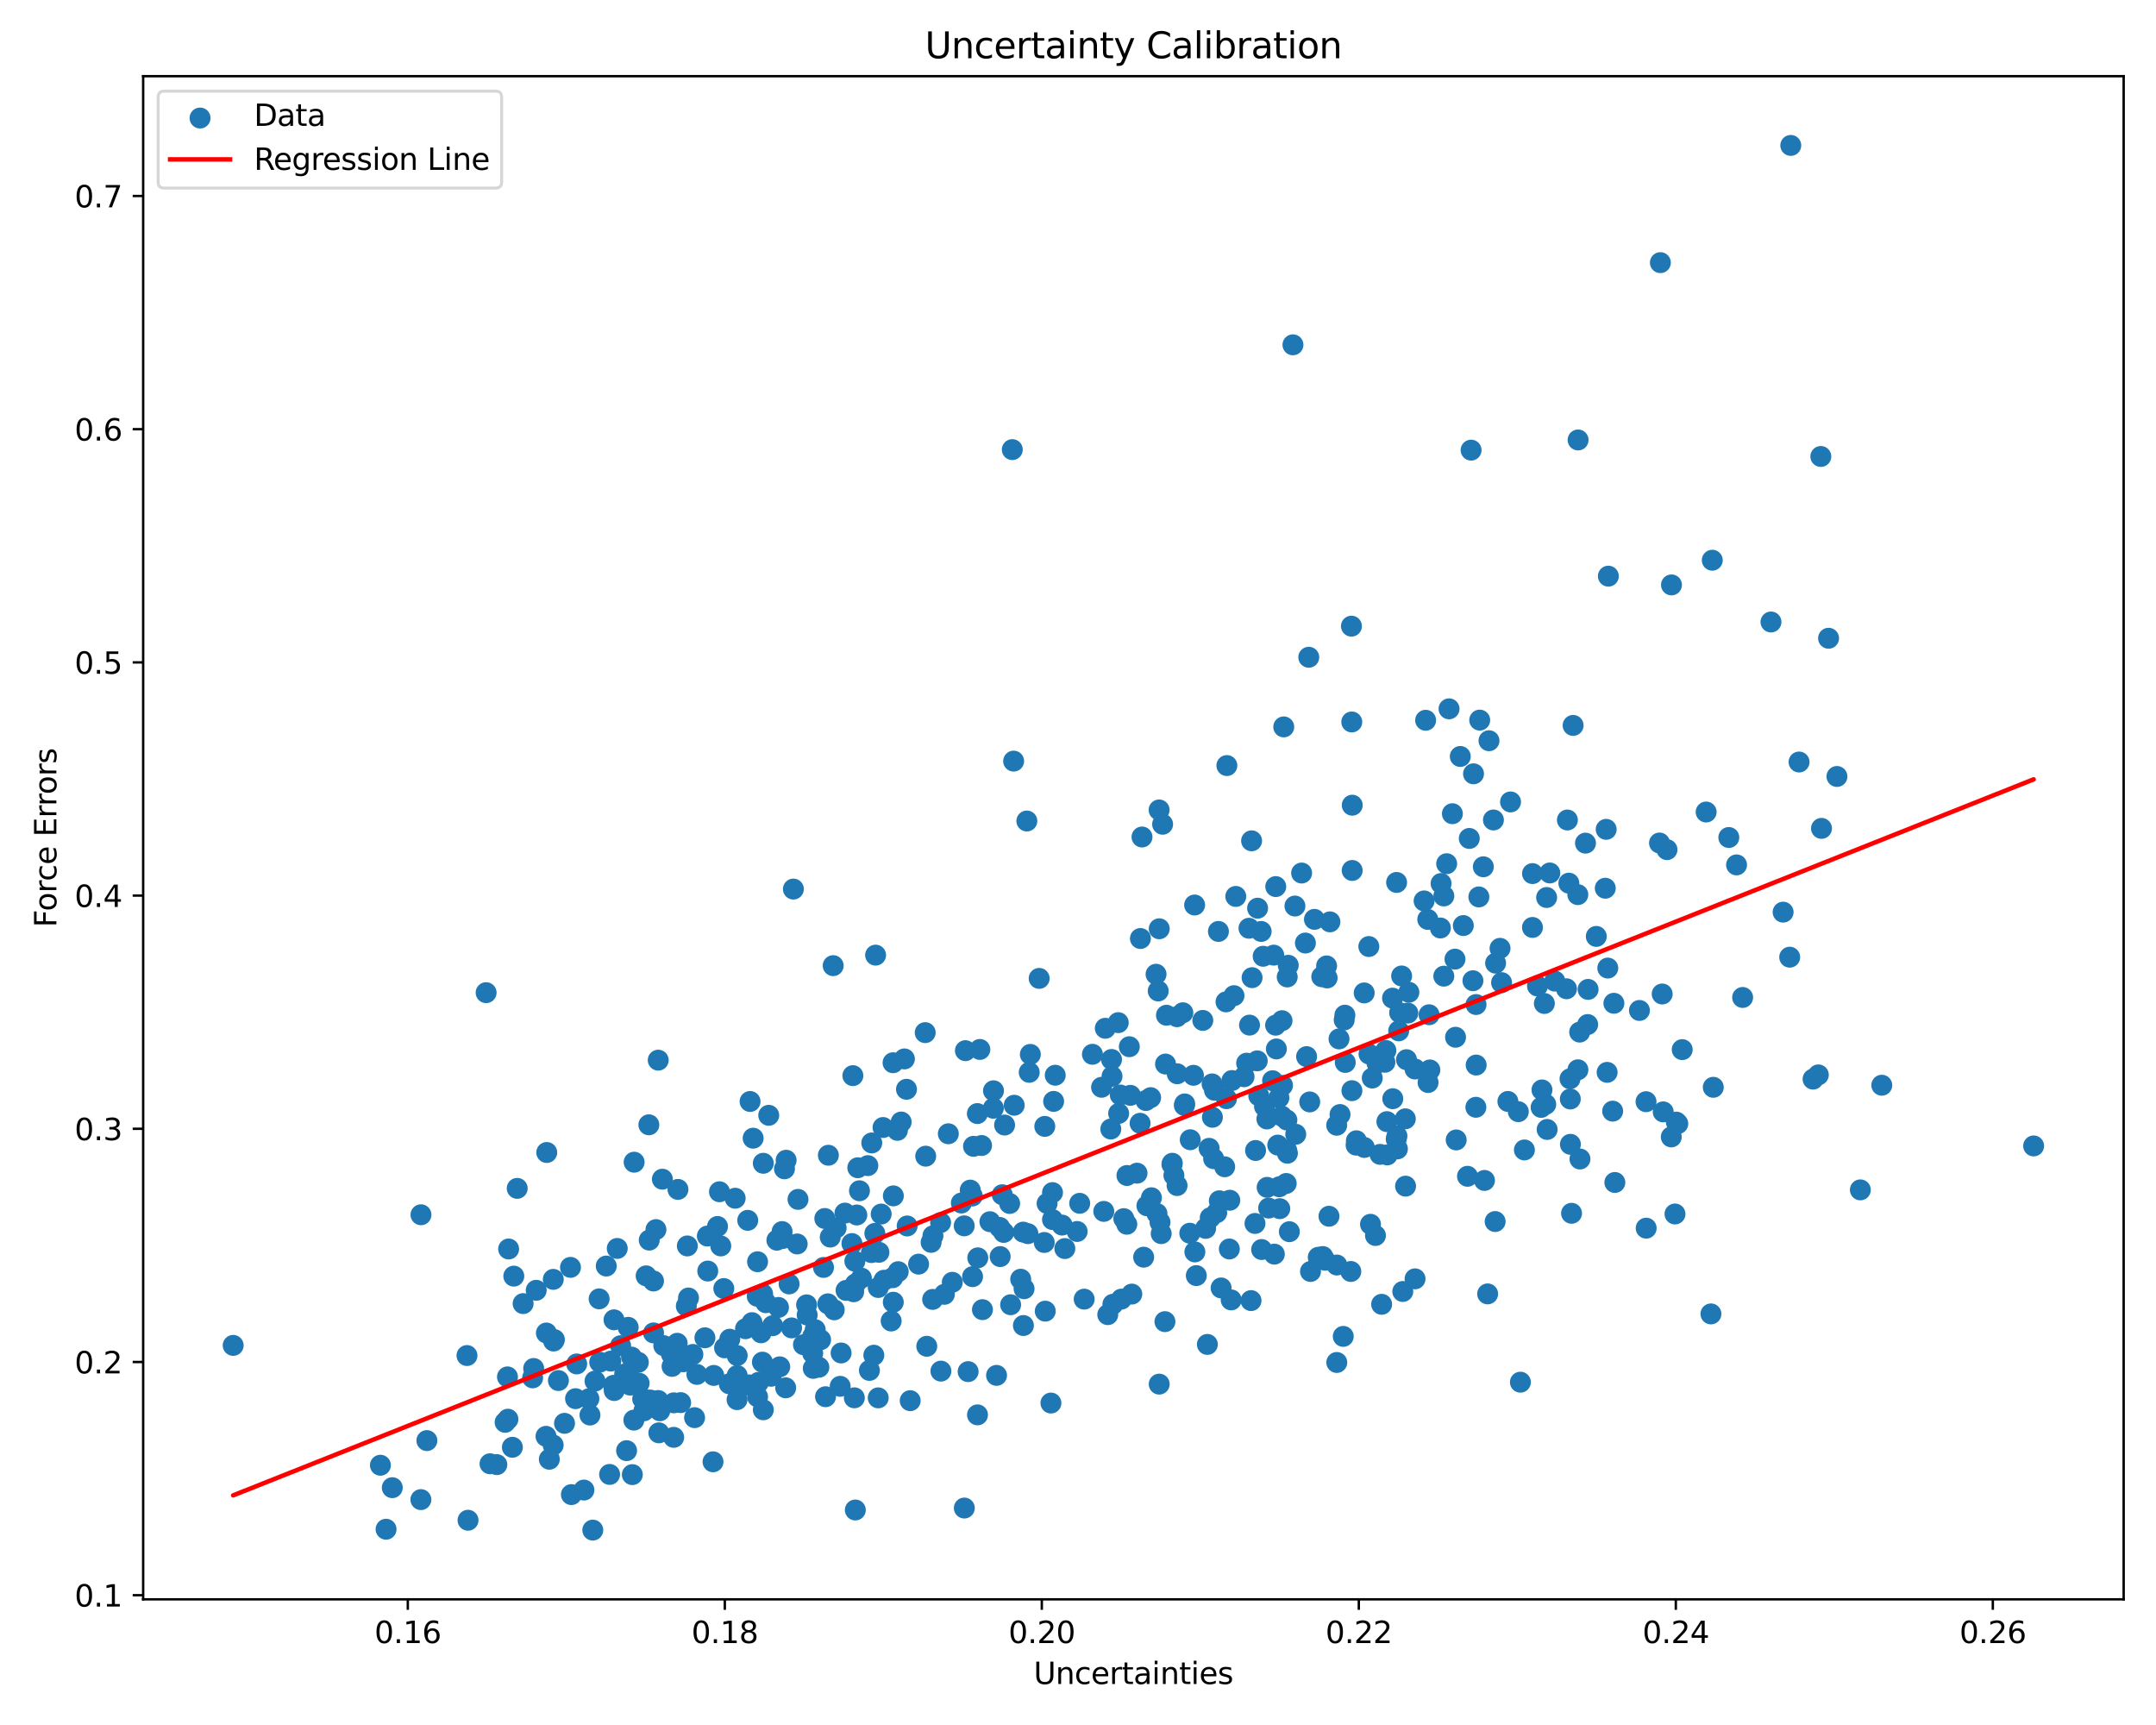 <?xml version="1.0" encoding="utf-8" standalone="no"?>
<!DOCTYPE svg PUBLIC "-//W3C//DTD SVG 1.1//EN"
  "http://www.w3.org/Graphics/SVG/1.1/DTD/svg11.dtd">
<svg xmlns:xlink="http://www.w3.org/1999/xlink" width="720pt" height="576pt" viewBox="0 0 720 576" xmlns="http://www.w3.org/2000/svg" version="1.1">
 <defs>
  <style type="text/css">*{stroke-linejoin: round; stroke-linecap: butt}</style>
 </defs>
 <g id="figure_1">
  <g id="patch_1">
   <path d="M 0 576 
L 720 576 
L 720 0 
L 0 0 
z
" style="fill: #ffffff"/>
  </g>
  <g id="axes_1">
   <g id="patch_2">
    <path d="M 47.81 534.04 
L 709.2 534.04 
L 709.2 25.44 
L 47.81 25.44 
z
" style="fill: #ffffff"/>
   </g>
   <g id="PathCollection_1">
    <defs>
     <path id="mf38756fec6" d="M 0 3 
C 0.796 3 1.559 2.684 2.121 2.121 
C 2.684 1.559 3 0.796 3 0 
C 3 -0.796 2.684 -1.559 2.121 -2.121 
C 1.559 -2.684 0.796 -3 0 -3 
C -0.796 -3 -1.559 -2.684 -2.121 -2.121 
C -2.684 -1.559 -3 -0.796 -3 0 
C -3 0.796 -2.684 1.559 -2.121 2.121 
C -1.559 2.684 -0.796 3 0 3 
z
" style="stroke: #1f77b4"/>
    </defs>
    <g clip-path="url(#p03ea2c5526)">
     <use xlink:href="#mf38756fec6" x="211.677" y="474.199" style="fill: #1f77b4; stroke: #1f77b4"/>
     <use xlink:href="#mf38756fec6" x="205.049" y="440.706" style="fill: #1f77b4; stroke: #1f77b4"/>
     <use xlink:href="#mf38756fec6" x="410.691" y="400.77" style="fill: #1f77b4; stroke: #1f77b4"/>
     <use xlink:href="#mf38756fec6" x="200.078" y="433.707" style="fill: #1f77b4; stroke: #1f77b4"/>
     <use xlink:href="#mf38756fec6" x="514.942" y="363.94" style="fill: #1f77b4; stroke: #1f77b4"/>
     <use xlink:href="#mf38756fec6" x="309.139" y="386.062" style="fill: #1f77b4; stroke: #1f77b4"/>
     <use xlink:href="#mf38756fec6" x="401.676" y="340.727" style="fill: #1f77b4; stroke: #1f77b4"/>
     <use xlink:href="#mf38756fec6" x="316.694" y="378.58" style="fill: #1f77b4; stroke: #1f77b4"/>
     <use xlink:href="#mf38756fec6" x="476.801" y="306.998" style="fill: #1f77b4; stroke: #1f77b4"/>
     <use xlink:href="#mf38756fec6" x="203.971" y="454.484" style="fill: #1f77b4; stroke: #1f77b4"/>
     <use xlink:href="#mf38756fec6" x="338.059" y="150.136" style="fill: #1f77b4; stroke: #1f77b4"/>
     <use xlink:href="#mf38756fec6" x="268.316" y="449.015" style="fill: #1f77b4; stroke: #1f77b4"/>
     <use xlink:href="#mf38756fec6" x="549.693" y="367.869" style="fill: #1f77b4; stroke: #1f77b4"/>
     <use xlink:href="#mf38756fec6" x="419.863" y="354.231" style="fill: #1f77b4; stroke: #1f77b4"/>
     <use xlink:href="#mf38756fec6" x="481.02" y="309.866" style="fill: #1f77b4; stroke: #1f77b4"/>
     <use xlink:href="#mf38756fec6" x="405.58" y="364.051" style="fill: #1f77b4; stroke: #1f77b4"/>
     <use xlink:href="#mf38756fec6" x="348.906" y="376.118" style="fill: #1f77b4; stroke: #1f77b4"/>
     <use xlink:href="#mf38756fec6" x="524.309" y="360.222" style="fill: #1f77b4; stroke: #1f77b4"/>
     <use xlink:href="#mf38756fec6" x="243.709" y="447.178" style="fill: #1f77b4; stroke: #1f77b4"/>
     <use xlink:href="#mf38756fec6" x="436.34" y="352.815" style="fill: #1f77b4; stroke: #1f77b4"/>
     <use xlink:href="#mf38756fec6" x="591.422" y="207.689" style="fill: #1f77b4; stroke: #1f77b4"/>
     <use xlink:href="#mf38756fec6" x="277.263" y="413.08" style="fill: #1f77b4; stroke: #1f77b4"/>
     <use xlink:href="#mf38756fec6" x="387.787" y="411.926" style="fill: #1f77b4; stroke: #1f77b4"/>
     <use xlink:href="#mf38756fec6" x="240.269" y="397.94" style="fill: #1f77b4; stroke: #1f77b4"/>
     <use xlink:href="#mf38756fec6" x="299.696" y="377.439" style="fill: #1f77b4; stroke: #1f77b4"/>
     <use xlink:href="#mf38756fec6" x="514.659" y="369.775" style="fill: #1f77b4; stroke: #1f77b4"/>
     <use xlink:href="#mf38756fec6" x="527.634" y="387.011" style="fill: #1f77b4; stroke: #1f77b4"/>
     <use xlink:href="#mf38756fec6" x="598.033" y="48.558" style="fill: #1f77b4; stroke: #1f77b4"/>
     <use xlink:href="#mf38756fec6" x="444.128" y="307.821" style="fill: #1f77b4; stroke: #1f77b4"/>
     <use xlink:href="#mf38756fec6" x="472.547" y="356.951" style="fill: #1f77b4; stroke: #1f77b4"/>
     <use xlink:href="#mf38756fec6" x="218.245" y="427.745" style="fill: #1f77b4; stroke: #1f77b4"/>
     <use xlink:href="#mf38756fec6" x="206.13" y="416.869" style="fill: #1f77b4; stroke: #1f77b4"/>
     <use xlink:href="#mf38756fec6" x="398.946" y="302.193" style="fill: #1f77b4; stroke: #1f77b4"/>
     <use xlink:href="#mf38756fec6" x="205.113" y="464.319" style="fill: #1f77b4; stroke: #1f77b4"/>
     <use xlink:href="#mf38756fec6" x="426.243" y="350.256" style="fill: #1f77b4; stroke: #1f77b4"/>
     <use xlink:href="#mf38756fec6" x="446.423" y="454.949" style="fill: #1f77b4; stroke: #1f77b4"/>
     <use xlink:href="#mf38756fec6" x="169.621" y="473.887" style="fill: #1f77b4; stroke: #1f77b4"/>
     <use xlink:href="#mf38756fec6" x="404.889" y="373.078" style="fill: #1f77b4; stroke: #1f77b4"/>
     <use xlink:href="#mf38756fec6" x="287.667" y="426.769" style="fill: #1f77b4; stroke: #1f77b4"/>
     <use xlink:href="#mf38756fec6" x="362.062" y="433.801" style="fill: #1f77b4; stroke: #1f77b4"/>
     <use xlink:href="#mf38756fec6" x="259.977" y="436.571" style="fill: #1f77b4; stroke: #1f77b4"/>
     <use xlink:href="#mf38756fec6" x="500.943" y="316.659" style="fill: #1f77b4; stroke: #1f77b4"/>
     <use xlink:href="#mf38756fec6" x="393.14" y="358.546" style="fill: #1f77b4; stroke: #1f77b4"/>
     <use xlink:href="#mf38756fec6" x="321.041" y="401.703" style="fill: #1f77b4; stroke: #1f77b4"/>
     <use xlink:href="#mf38756fec6" x="224.979" y="479.945" style="fill: #1f77b4; stroke: #1f77b4"/>
     <use xlink:href="#mf38756fec6" x="258.018" y="442.678" style="fill: #1f77b4; stroke: #1f77b4"/>
     <use xlink:href="#mf38756fec6" x="174.7" y="435.288" style="fill: #1f77b4; stroke: #1f77b4"/>
     <use xlink:href="#mf38756fec6" x="350.959" y="468.497" style="fill: #1f77b4; stroke: #1f77b4"/>
     <use xlink:href="#mf38756fec6" x="274.038" y="447.355" style="fill: #1f77b4; stroke: #1f77b4"/>
     <use xlink:href="#mf38756fec6" x="442.471" y="420.808" style="fill: #1f77b4; stroke: #1f77b4"/>
     <use xlink:href="#mf38756fec6" x="538.96" y="335.008" style="fill: #1f77b4; stroke: #1f77b4"/>
     <use xlink:href="#mf38756fec6" x="188.525" y="475.269" style="fill: #1f77b4; stroke: #1f77b4"/>
     <use xlink:href="#mf38756fec6" x="371.36" y="359.401" style="fill: #1f77b4; stroke: #1f77b4"/>
     <use xlink:href="#mf38756fec6" x="558.194" y="195.308" style="fill: #1f77b4; stroke: #1f77b4"/>
     <use xlink:href="#mf38756fec6" x="387.39" y="408.128" style="fill: #1f77b4; stroke: #1f77b4"/>
     <use xlink:href="#mf38756fec6" x="497.251" y="247.339" style="fill: #1f77b4; stroke: #1f77b4"/>
     <use xlink:href="#mf38756fec6" x="524.823" y="405.132" style="fill: #1f77b4; stroke: #1f77b4"/>
     <use xlink:href="#mf38756fec6" x="555.093" y="331.907" style="fill: #1f77b4; stroke: #1f77b4"/>
     <use xlink:href="#mf38756fec6" x="475.584" y="300.829" style="fill: #1f77b4; stroke: #1f77b4"/>
     <use xlink:href="#mf38756fec6" x="526.952" y="357.213" style="fill: #1f77b4; stroke: #1f77b4"/>
     <use xlink:href="#mf38756fec6" x="411.401" y="360.81" style="fill: #1f77b4; stroke: #1f77b4"/>
     <use xlink:href="#mf38756fec6" x="168.684" y="474.927" style="fill: #1f77b4; stroke: #1f77b4"/>
     <use xlink:href="#mf38756fec6" x="352.395" y="359.034" style="fill: #1f77b4; stroke: #1f77b4"/>
     <use xlink:href="#mf38756fec6" x="204.9" y="462.577" style="fill: #1f77b4; stroke: #1f77b4"/>
     <use xlink:href="#mf38756fec6" x="328.088" y="437.308" style="fill: #1f77b4; stroke: #1f77b4"/>
     <use xlink:href="#mf38756fec6" x="293.286" y="429.911" style="fill: #1f77b4; stroke: #1f77b4"/>
     <use xlink:href="#mf38756fec6" x="210.895" y="453.151" style="fill: #1f77b4; stroke: #1f77b4"/>
     <use xlink:href="#mf38756fec6" x="245.512" y="400.106" style="fill: #1f77b4; stroke: #1f77b4"/>
     <use xlink:href="#mf38756fec6" x="140.554" y="500.743" style="fill: #1f77b4; stroke: #1f77b4"/>
     <use xlink:href="#mf38756fec6" x="387.134" y="310.128" style="fill: #1f77b4; stroke: #1f77b4"/>
     <use xlink:href="#mf38756fec6" x="182.341" y="479.608" style="fill: #1f77b4; stroke: #1f77b4"/>
     <use xlink:href="#mf38756fec6" x="443.812" y="406.121" style="fill: #1f77b4; stroke: #1f77b4"/>
     <use xlink:href="#mf38756fec6" x="156.299" y="507.632" style="fill: #1f77b4; stroke: #1f77b4"/>
     <use xlink:href="#mf38756fec6" x="231.386" y="452.265" style="fill: #1f77b4; stroke: #1f77b4"/>
     <use xlink:href="#mf38756fec6" x="536.388" y="276.93" style="fill: #1f77b4; stroke: #1f77b4"/>
     <use xlink:href="#mf38756fec6" x="333.873" y="409.867" style="fill: #1f77b4; stroke: #1f77b4"/>
     <use xlink:href="#mf38756fec6" x="269.557" y="439.109" style="fill: #1f77b4; stroke: #1f77b4"/>
     <use xlink:href="#mf38756fec6" x="554.485" y="87.698" style="fill: #1f77b4; stroke: #1f77b4"/>
     <use xlink:href="#mf38756fec6" x="374.119" y="365.637" style="fill: #1f77b4; stroke: #1f77b4"/>
     <use xlink:href="#mf38756fec6" x="447.507" y="372.155" style="fill: #1f77b4; stroke: #1f77b4"/>
     <use xlink:href="#mf38756fec6" x="373.572" y="371.798" style="fill: #1f77b4; stroke: #1f77b4"/>
     <use xlink:href="#mf38756fec6" x="429.932" y="385.078" style="fill: #1f77b4; stroke: #1f77b4"/>
     <use xlink:href="#mf38756fec6" x="429.676" y="384.037" style="fill: #1f77b4; stroke: #1f77b4"/>
     <use xlink:href="#mf38756fec6" x="351.864" y="367.769" style="fill: #1f77b4; stroke: #1f77b4"/>
     <use xlink:href="#mf38756fec6" x="421.829" y="319.313" style="fill: #1f77b4; stroke: #1f77b4"/>
     <use xlink:href="#mf38756fec6" x="465.121" y="366.875" style="fill: #1f77b4; stroke: #1f77b4"/>
     <use xlink:href="#mf38756fec6" x="459.875" y="355.03" style="fill: #1f77b4; stroke: #1f77b4"/>
     <use xlink:href="#mf38756fec6" x="310.945" y="414.84" style="fill: #1f77b4; stroke: #1f77b4"/>
     <use xlink:href="#mf38756fec6" x="254.609" y="454.838" style="fill: #1f77b4; stroke: #1f77b4"/>
     <use xlink:href="#mf38756fec6" x="278.594" y="437.368" style="fill: #1f77b4; stroke: #1f77b4"/>
     <use xlink:href="#mf38756fec6" x="221.67" y="449.332" style="fill: #1f77b4; stroke: #1f77b4"/>
     <use xlink:href="#mf38756fec6" x="341.769" y="442.609" style="fill: #1f77b4; stroke: #1f77b4"/>
     <use xlink:href="#mf38756fec6" x="481.252" y="295.013" style="fill: #1f77b4; stroke: #1f77b4"/>
     <use xlink:href="#mf38756fec6" x="343.707" y="358.068" style="fill: #1f77b4; stroke: #1f77b4"/>
     <use xlink:href="#mf38756fec6" x="314.218" y="457.832" style="fill: #1f77b4; stroke: #1f77b4"/>
     <use xlink:href="#mf38756fec6" x="393.064" y="339.494" style="fill: #1f77b4; stroke: #1f77b4"/>
     <use xlink:href="#mf38756fec6" x="229.198" y="436.124" style="fill: #1f77b4; stroke: #1f77b4"/>
     <use xlink:href="#mf38756fec6" x="485.029" y="271.709" style="fill: #1f77b4; stroke: #1f77b4"/>
     <use xlink:href="#mf38756fec6" x="472.557" y="427.02" style="fill: #1f77b4; stroke: #1f77b4"/>
     <use xlink:href="#mf38756fec6" x="280.585" y="462.911" style="fill: #1f77b4; stroke: #1f77b4"/>
     <use xlink:href="#mf38756fec6" x="326.389" y="371.834" style="fill: #1f77b4; stroke: #1f77b4"/>
     <use xlink:href="#mf38756fec6" x="451.586" y="268.869" style="fill: #1f77b4; stroke: #1f77b4"/>
     <use xlink:href="#mf38756fec6" x="437.646" y="424.557" style="fill: #1f77b4; stroke: #1f77b4"/>
     <use xlink:href="#mf38756fec6" x="530.207" y="342.108" style="fill: #1f77b4; stroke: #1f77b4"/>
     <use xlink:href="#mf38756fec6" x="407.191" y="400.953" style="fill: #1f77b4; stroke: #1f77b4"/>
     <use xlink:href="#mf38756fec6" x="536.703" y="358.073" style="fill: #1f77b4; stroke: #1f77b4"/>
     <use xlink:href="#mf38756fec6" x="423.665" y="403.391" style="fill: #1f77b4; stroke: #1f77b4"/>
     <use xlink:href="#mf38756fec6" x="241.973" y="450.058" style="fill: #1f77b4; stroke: #1f77b4"/>
     <use xlink:href="#mf38756fec6" x="470.157" y="338.277" style="fill: #1f77b4; stroke: #1f77b4"/>
     <use xlink:href="#mf38756fec6" x="559.37" y="405.365" style="fill: #1f77b4; stroke: #1f77b4"/>
     <use xlink:href="#mf38756fec6" x="429.534" y="395.182" style="fill: #1f77b4; stroke: #1f77b4"/>
     <use xlink:href="#mf38756fec6" x="190.516" y="423.192" style="fill: #1f77b4; stroke: #1f77b4"/>
     <use xlink:href="#mf38756fec6" x="285.646" y="428.739" style="fill: #1f77b4; stroke: #1f77b4"/>
     <use xlink:href="#mf38756fec6" x="417.28" y="342.3" style="fill: #1f77b4; stroke: #1f77b4"/>
     <use xlink:href="#mf38756fec6" x="451.473" y="364.192" style="fill: #1f77b4; stroke: #1f77b4"/>
     <use xlink:href="#mf38756fec6" x="337.499" y="435.668" style="fill: #1f77b4; stroke: #1f77b4"/>
     <use xlink:href="#mf38756fec6" x="294.894" y="376.487" style="fill: #1f77b4; stroke: #1f77b4"/>
     <use xlink:href="#mf38756fec6" x="493.866" y="299.494" style="fill: #1f77b4; stroke: #1f77b4"/>
     <use xlink:href="#mf38756fec6" x="443.016" y="322.535" style="fill: #1f77b4; stroke: #1f77b4"/>
     <use xlink:href="#mf38756fec6" x="251.516" y="380.056" style="fill: #1f77b4; stroke: #1f77b4"/>
     <use xlink:href="#mf38756fec6" x="289.816" y="389.215" style="fill: #1f77b4; stroke: #1f77b4"/>
     <use xlink:href="#mf38756fec6" x="169.472" y="459.764" style="fill: #1f77b4; stroke: #1f77b4"/>
     <use xlink:href="#mf38756fec6" x="377.966" y="432.112" style="fill: #1f77b4; stroke: #1f77b4"/>
     <use xlink:href="#mf38756fec6" x="192.207" y="467.033" style="fill: #1f77b4; stroke: #1f77b4"/>
     <use xlink:href="#mf38756fec6" x="393.084" y="395.87" style="fill: #1f77b4; stroke: #1f77b4"/>
     <use xlink:href="#mf38756fec6" x="266.496" y="400.487" style="fill: #1f77b4; stroke: #1f77b4"/>
     <use xlink:href="#mf38756fec6" x="397.485" y="380.571" style="fill: #1f77b4; stroke: #1f77b4"/>
     <use xlink:href="#mf38756fec6" x="483.115" y="288.405" style="fill: #1f77b4; stroke: #1f77b4"/>
     <use xlink:href="#mf38756fec6" x="527.005" y="146.909" style="fill: #1f77b4; stroke: #1f77b4"/>
     <use xlink:href="#mf38756fec6" x="449.123" y="338.984" style="fill: #1f77b4; stroke: #1f77b4"/>
     <use xlink:href="#mf38756fec6" x="275.688" y="466.381" style="fill: #1f77b4; stroke: #1f77b4"/>
     <use xlink:href="#mf38756fec6" x="131.005" y="496.755" style="fill: #1f77b4; stroke: #1f77b4"/>
     <use xlink:href="#mf38756fec6" x="219.815" y="467.647" style="fill: #1f77b4; stroke: #1f77b4"/>
     <use xlink:href="#mf38756fec6" x="476.094" y="240.507" style="fill: #1f77b4; stroke: #1f77b4"/>
     <use xlink:href="#mf38756fec6" x="572.157" y="363.065" style="fill: #1f77b4; stroke: #1f77b4"/>
     <use xlink:href="#mf38756fec6" x="429.867" y="326.219" style="fill: #1f77b4; stroke: #1f77b4"/>
     <use xlink:href="#mf38756fec6" x="287.02" y="397.616" style="fill: #1f77b4; stroke: #1f77b4"/>
     <use xlink:href="#mf38756fec6" x="498.735" y="273.8" style="fill: #1f77b4; stroke: #1f77b4"/>
     <use xlink:href="#mf38756fec6" x="238.117" y="488.114" style="fill: #1f77b4; stroke: #1f77b4"/>
     <use xlink:href="#mf38756fec6" x="381.377" y="279.485" style="fill: #1f77b4; stroke: #1f77b4"/>
     <use xlink:href="#mf38756fec6" x="491.886" y="327.479" style="fill: #1f77b4; stroke: #1f77b4"/>
     <use xlink:href="#mf38756fec6" x="220.027" y="478.442" style="fill: #1f77b4; stroke: #1f77b4"/>
     <use xlink:href="#mf38756fec6" x="252.875" y="432.837" style="fill: #1f77b4; stroke: #1f77b4"/>
     <use xlink:href="#mf38756fec6" x="269.362" y="435.703" style="fill: #1f77b4; stroke: #1f77b4"/>
     <use xlink:href="#mf38756fec6" x="220.341" y="471.073" style="fill: #1f77b4; stroke: #1f77b4"/>
     <use xlink:href="#mf38756fec6" x="477.246" y="338.837" style="fill: #1f77b4; stroke: #1f77b4"/>
     <use xlink:href="#mf38756fec6" x="485.891" y="320.27" style="fill: #1f77b4; stroke: #1f77b4"/>
     <use xlink:href="#mf38756fec6" x="256.717" y="372.417" style="fill: #1f77b4; stroke: #1f77b4"/>
     <use xlink:href="#mf38756fec6" x="302.724" y="363.729" style="fill: #1f77b4; stroke: #1f77b4"/>
     <use xlink:href="#mf38756fec6" x="380.848" y="313.38" style="fill: #1f77b4; stroke: #1f77b4"/>
     <use xlink:href="#mf38756fec6" x="182.467" y="445.109" style="fill: #1f77b4; stroke: #1f77b4"/>
     <use xlink:href="#mf38756fec6" x="341.692" y="411.42" style="fill: #1f77b4; stroke: #1f77b4"/>
     <use xlink:href="#mf38756fec6" x="388.258" y="275.228" style="fill: #1f77b4; stroke: #1f77b4"/>
     <use xlink:href="#mf38756fec6" x="324.697" y="399.362" style="fill: #1f77b4; stroke: #1f77b4"/>
     <use xlink:href="#mf38756fec6" x="452.873" y="382.375" style="fill: #1f77b4; stroke: #1f77b4"/>
     <use xlink:href="#mf38756fec6" x="417.973" y="280.76" style="fill: #1f77b4; stroke: #1f77b4"/>
     <use xlink:href="#mf38756fec6" x="426.706" y="382.36" style="fill: #1f77b4; stroke: #1f77b4"/>
     <use xlink:href="#mf38756fec6" x="438.961" y="306.986" style="fill: #1f77b4; stroke: #1f77b4"/>
     <use xlink:href="#mf38756fec6" x="284.819" y="359.169" style="fill: #1f77b4; stroke: #1f77b4"/>
     <use xlink:href="#mf38756fec6" x="252.988" y="421.312" style="fill: #1f77b4; stroke: #1f77b4"/>
     <use xlink:href="#mf38756fec6" x="185.141" y="447.311" style="fill: #1f77b4; stroke: #1f77b4"/>
     <use xlink:href="#mf38756fec6" x="208.609" y="458.804" style="fill: #1f77b4; stroke: #1f77b4"/>
     <use xlink:href="#mf38756fec6" x="254.902" y="388.433" style="fill: #1f77b4; stroke: #1f77b4"/>
     <use xlink:href="#mf38756fec6" x="486.297" y="380.64" style="fill: #1f77b4; stroke: #1f77b4"/>
     <use xlink:href="#mf38756fec6" x="236.359" y="424.419" style="fill: #1f77b4; stroke: #1f77b4"/>
     <use xlink:href="#mf38756fec6" x="428.707" y="242.721" style="fill: #1f77b4; stroke: #1f77b4"/>
     <use xlink:href="#mf38756fec6" x="197.017" y="472.503" style="fill: #1f77b4; stroke: #1f77b4"/>
     <use xlink:href="#mf38756fec6" x="338.507" y="254.145" style="fill: #1f77b4; stroke: #1f77b4"/>
     <use xlink:href="#mf38756fec6" x="359.717" y="411.206" style="fill: #1f77b4; stroke: #1f77b4"/>
     <use xlink:href="#mf38756fec6" x="613.451" y="259.274" style="fill: #1f77b4; stroke: #1f77b4"/>
     <use xlink:href="#mf38756fec6" x="425.571" y="418.771" style="fill: #1f77b4; stroke: #1f77b4"/>
     <use xlink:href="#mf38756fec6" x="371.198" y="353.772" style="fill: #1f77b4; stroke: #1f77b4"/>
     <use xlink:href="#mf38756fec6" x="324.789" y="426.291" style="fill: #1f77b4; stroke: #1f77b4"/>
     <use xlink:href="#mf38756fec6" x="326.438" y="472.442" style="fill: #1f77b4; stroke: #1f77b4"/>
     <use xlink:href="#mf38756fec6" x="216.686" y="375.587" style="fill: #1f77b4; stroke: #1f77b4"/>
     <use xlink:href="#mf38756fec6" x="291.129" y="381.641" style="fill: #1f77b4; stroke: #1f77b4"/>
     <use xlink:href="#mf38756fec6" x="211.168" y="492.395" style="fill: #1f77b4; stroke: #1f77b4"/>
     <use xlink:href="#mf38756fec6" x="571.371" y="438.732" style="fill: #1f77b4; stroke: #1f77b4"/>
     <use xlink:href="#mf38756fec6" x="469.702" y="353.842" style="fill: #1f77b4; stroke: #1f77b4"/>
     <use xlink:href="#mf38756fec6" x="451.11" y="424.56" style="fill: #1f77b4; stroke: #1f77b4"/>
     <use xlink:href="#mf38756fec6" x="221.203" y="393.747" style="fill: #1f77b4; stroke: #1f77b4"/>
     <use xlink:href="#mf38756fec6" x="392.023" y="392.462" style="fill: #1f77b4; stroke: #1f77b4"/>
     <use xlink:href="#mf38756fec6" x="360.57" y="401.8" style="fill: #1f77b4; stroke: #1f77b4"/>
     <use xlink:href="#mf38756fec6" x="495.744" y="394.165" style="fill: #1f77b4; stroke: #1f77b4"/>
     <use xlink:href="#mf38756fec6" x="261.179" y="411.235" style="fill: #1f77b4; stroke: #1f77b4"/>
     <use xlink:href="#mf38756fec6" x="384.52" y="399.95" style="fill: #1f77b4; stroke: #1f77b4"/>
     <use xlink:href="#mf38756fec6" x="523.924" y="294.901" style="fill: #1f77b4; stroke: #1f77b4"/>
     <use xlink:href="#mf38756fec6" x="398.557" y="359.058" style="fill: #1f77b4; stroke: #1f77b4"/>
     <use xlink:href="#mf38756fec6" x="343.271" y="411.927" style="fill: #1f77b4; stroke: #1f77b4"/>
     <use xlink:href="#mf38756fec6" x="425.988" y="342.324" style="fill: #1f77b4; stroke: #1f77b4"/>
     <use xlink:href="#mf38756fec6" x="331.78" y="364.225" style="fill: #1f77b4; stroke: #1f77b4"/>
     <use xlink:href="#mf38756fec6" x="526.917" y="298.727" style="fill: #1f77b4; stroke: #1f77b4"/>
     <use xlink:href="#mf38756fec6" x="369.936" y="438.977" style="fill: #1f77b4; stroke: #1f77b4"/>
     <use xlink:href="#mf38756fec6" x="224.438" y="456.253" style="fill: #1f77b4; stroke: #1f77b4"/>
     <use xlink:href="#mf38756fec6" x="224.224" y="452.163" style="fill: #1f77b4; stroke: #1f77b4"/>
     <use xlink:href="#mf38756fec6" x="182.59" y="384.833" style="fill: #1f77b4; stroke: #1f77b4"/>
     <use xlink:href="#mf38756fec6" x="215.776" y="426.027" style="fill: #1f77b4; stroke: #1f77b4"/>
     <use xlink:href="#mf38756fec6" x="389.034" y="441.313" style="fill: #1f77b4; stroke: #1f77b4"/>
     <use xlink:href="#mf38756fec6" x="470.5" y="331.337" style="fill: #1f77b4; stroke: #1f77b4"/>
     <use xlink:href="#mf38756fec6" x="241.718" y="430.26" style="fill: #1f77b4; stroke: #1f77b4"/>
     <use xlink:href="#mf38756fec6" x="325.107" y="382.776" style="fill: #1f77b4; stroke: #1f77b4"/>
     <use xlink:href="#mf38756fec6" x="259.443" y="414.118" style="fill: #1f77b4; stroke: #1f77b4"/>
     <use xlink:href="#mf38756fec6" x="419.108" y="408.527" style="fill: #1f77b4; stroke: #1f77b4"/>
     <use xlink:href="#mf38756fec6" x="322.403" y="350.832" style="fill: #1f77b4; stroke: #1f77b4"/>
     <use xlink:href="#mf38756fec6" x="451.314" y="209.084" style="fill: #1f77b4; stroke: #1f77b4"/>
     <use xlink:href="#mf38756fec6" x="246.178" y="459.306" style="fill: #1f77b4; stroke: #1f77b4"/>
     <use xlink:href="#mf38756fec6" x="374.491" y="433.792" style="fill: #1f77b4; stroke: #1f77b4"/>
     <use xlink:href="#mf38756fec6" x="428.057" y="372.681" style="fill: #1f77b4; stroke: #1f77b4"/>
     <use xlink:href="#mf38756fec6" x="406.897" y="311.018" style="fill: #1f77b4; stroke: #1f77b4"/>
     <use xlink:href="#mf38756fec6" x="263.515" y="428.721" style="fill: #1f77b4; stroke: #1f77b4"/>
     <use xlink:href="#mf38756fec6" x="577.339" y="279.652" style="fill: #1f77b4; stroke: #1f77b4"/>
     <use xlink:href="#mf38756fec6" x="297.605" y="441.096" style="fill: #1f77b4; stroke: #1f77b4"/>
     <use xlink:href="#mf38756fec6" x="216.48" y="467.551" style="fill: #1f77b4; stroke: #1f77b4"/>
     <use xlink:href="#mf38756fec6" x="184.879" y="447.789" style="fill: #1f77b4; stroke: #1f77b4"/>
     <use xlink:href="#mf38756fec6" x="395.018" y="338.17" style="fill: #1f77b4; stroke: #1f77b4"/>
     <use xlink:href="#mf38756fec6" x="249.709" y="407.489" style="fill: #1f77b4; stroke: #1f77b4"/>
     <use xlink:href="#mf38756fec6" x="253.293" y="461.588" style="fill: #1f77b4; stroke: #1f77b4"/>
     <use xlink:href="#mf38756fec6" x="536.925" y="323.254" style="fill: #1f77b4; stroke: #1f77b4"/>
     <use xlink:href="#mf38756fec6" x="294.271" y="405.391" style="fill: #1f77b4; stroke: #1f77b4"/>
     <use xlink:href="#mf38756fec6" x="501.45" y="328.11" style="fill: #1f77b4; stroke: #1f77b4"/>
     <use xlink:href="#mf38756fec6" x="250.486" y="367.795" style="fill: #1f77b4; stroke: #1f77b4"/>
     <use xlink:href="#mf38756fec6" x="466.667" y="383.634" style="fill: #1f77b4; stroke: #1f77b4"/>
     <use xlink:href="#mf38756fec6" x="369.115" y="343.356" style="fill: #1f77b4; stroke: #1f77b4"/>
     <use xlink:href="#mf38756fec6" x="558.126" y="379.633" style="fill: #1f77b4; stroke: #1f77b4"/>
     <use xlink:href="#mf38756fec6" x="421.166" y="311.021" style="fill: #1f77b4; stroke: #1f77b4"/>
     <use xlink:href="#mf38756fec6" x="348.727" y="414.877" style="fill: #1f77b4; stroke: #1f77b4"/>
     <use xlink:href="#mf38756fec6" x="529.478" y="281.538" style="fill: #1f77b4; stroke: #1f77b4"/>
     <use xlink:href="#mf38756fec6" x="427.095" y="366.571" style="fill: #1f77b4; stroke: #1f77b4"/>
     <use xlink:href="#mf38756fec6" x="298.236" y="354.863" style="fill: #1f77b4; stroke: #1f77b4"/>
     <use xlink:href="#mf38756fec6" x="373.444" y="341.479" style="fill: #1f77b4; stroke: #1f77b4"/>
     <use xlink:href="#mf38756fec6" x="581.957" y="333.067" style="fill: #1f77b4; stroke: #1f77b4"/>
     <use xlink:href="#mf38756fec6" x="515.745" y="335.072" style="fill: #1f77b4; stroke: #1f77b4"/>
     <use xlink:href="#mf38756fec6" x="466.511" y="379.334" style="fill: #1f77b4; stroke: #1f77b4"/>
     <use xlink:href="#mf38756fec6" x="380.735" y="375.078" style="fill: #1f77b4; stroke: #1f77b4"/>
     <use xlink:href="#mf38756fec6" x="210.224" y="460.141" style="fill: #1f77b4; stroke: #1f77b4"/>
     <use xlink:href="#mf38756fec6" x="165.921" y="489.055" style="fill: #1f77b4; stroke: #1f77b4"/>
     <use xlink:href="#mf38756fec6" x="427.22" y="396.277" style="fill: #1f77b4; stroke: #1f77b4"/>
     <use xlink:href="#mf38756fec6" x="499.306" y="407.886" style="fill: #1f77b4; stroke: #1f77b4"/>
     <use xlink:href="#mf38756fec6" x="491.274" y="150.305" style="fill: #1f77b4; stroke: #1f77b4"/>
     <use xlink:href="#mf38756fec6" x="403.201" y="448.919" style="fill: #1f77b4; stroke: #1f77b4"/>
     <use xlink:href="#mf38756fec6" x="266.22" y="415.375" style="fill: #1f77b4; stroke: #1f77b4"/>
     <use xlink:href="#mf38756fec6" x="555.434" y="371.275" style="fill: #1f77b4; stroke: #1f77b4"/>
     <use xlink:href="#mf38756fec6" x="399.026" y="418.032" style="fill: #1f77b4; stroke: #1f77b4"/>
     <use xlink:href="#mf38756fec6" x="607.236" y="358.917" style="fill: #1f77b4; stroke: #1f77b4"/>
     <use xlink:href="#mf38756fec6" x="238.358" y="459.274" style="fill: #1f77b4; stroke: #1f77b4"/>
     <use xlink:href="#mf38756fec6" x="431.782" y="115.139" style="fill: #1f77b4; stroke: #1f77b4"/>
     <use xlink:href="#mf38756fec6" x="381.928" y="419.79" style="fill: #1f77b4; stroke: #1f77b4"/>
     <use xlink:href="#mf38756fec6" x="364.821" y="352.041" style="fill: #1f77b4; stroke: #1f77b4"/>
     <use xlink:href="#mf38756fec6" x="236.219" y="412.737" style="fill: #1f77b4; stroke: #1f77b4"/>
     <use xlink:href="#mf38756fec6" x="351.488" y="398.224" style="fill: #1f77b4; stroke: #1f77b4"/>
     <use xlink:href="#mf38756fec6" x="376.298" y="408.793" style="fill: #1f77b4; stroke: #1f77b4"/>
     <use xlink:href="#mf38756fec6" x="227.307" y="468.352" style="fill: #1f77b4; stroke: #1f77b4"/>
     <use xlink:href="#mf38756fec6" x="309.495" y="449.537" style="fill: #1f77b4; stroke: #1f77b4"/>
     <use xlink:href="#mf38756fec6" x="183.446" y="487.259" style="fill: #1f77b4; stroke: #1f77b4"/>
     <use xlink:href="#mf38756fec6" x="451.427" y="241.074" style="fill: #1f77b4; stroke: #1f77b4"/>
     <use xlink:href="#mf38756fec6" x="421.324" y="417.232" style="fill: #1f77b4; stroke: #1f77b4"/>
     <use xlink:href="#mf38756fec6" x="286.461" y="389.927" style="fill: #1f77b4; stroke: #1f77b4"/>
     <use xlink:href="#mf38756fec6" x="490.07" y="392.774" style="fill: #1f77b4; stroke: #1f77b4"/>
     <use xlink:href="#mf38756fec6" x="216.368" y="469.835" style="fill: #1f77b4; stroke: #1f77b4"/>
     <use xlink:href="#mf38756fec6" x="271.407" y="451.856" style="fill: #1f77b4; stroke: #1f77b4"/>
     <use xlink:href="#mf38756fec6" x="235.41" y="446.706" style="fill: #1f77b4; stroke: #1f77b4"/>
     <use xlink:href="#mf38756fec6" x="338.699" y="369.055" style="fill: #1f77b4; stroke: #1f77b4"/>
     <use xlink:href="#mf38756fec6" x="517.568" y="291.497" style="fill: #1f77b4; stroke: #1f77b4"/>
     <use xlink:href="#mf38756fec6" x="443.196" y="326.545" style="fill: #1f77b4; stroke: #1f77b4"/>
     <use xlink:href="#mf38756fec6" x="595.476" y="304.578" style="fill: #1f77b4; stroke: #1f77b4"/>
     <use xlink:href="#mf38756fec6" x="465.037" y="333.292" style="fill: #1f77b4; stroke: #1f77b4"/>
     <use xlink:href="#mf38756fec6" x="554.194" y="281.492" style="fill: #1f77b4; stroke: #1f77b4"/>
     <use xlink:href="#mf38756fec6" x="435.94" y="314.893" style="fill: #1f77b4; stroke: #1f77b4"/>
     <use xlink:href="#mf38756fec6" x="571.819" y="187.066" style="fill: #1f77b4; stroke: #1f77b4"/>
     <use xlink:href="#mf38756fec6" x="292.406" y="318.933" style="fill: #1f77b4; stroke: #1f77b4"/>
     <use xlink:href="#mf38756fec6" x="273.464" y="456.546" style="fill: #1f77b4; stroke: #1f77b4"/>
     <use xlink:href="#mf38756fec6" x="231.958" y="473.372" style="fill: #1f77b4; stroke: #1f77b4"/>
     <use xlink:href="#mf38756fec6" x="455.579" y="331.551" style="fill: #1f77b4; stroke: #1f77b4"/>
     <use xlink:href="#mf38756fec6" x="254.684" y="432.056" style="fill: #1f77b4; stroke: #1f77b4"/>
     <use xlink:href="#mf38756fec6" x="215.034" y="471.085" style="fill: #1f77b4; stroke: #1f77b4"/>
     <use xlink:href="#mf38756fec6" x="469.394" y="396.07" style="fill: #1f77b4; stroke: #1f77b4"/>
     <use xlink:href="#mf38756fec6" x="408.985" y="389.602" style="fill: #1f77b4; stroke: #1f77b4"/>
     <use xlink:href="#mf38756fec6" x="291.004" y="418.255" style="fill: #1f77b4; stroke: #1f77b4"/>
     <use xlink:href="#mf38756fec6" x="467.094" y="344.215" style="fill: #1f77b4; stroke: #1f77b4"/>
     <use xlink:href="#mf38756fec6" x="298.103" y="426.646" style="fill: #1f77b4; stroke: #1f77b4"/>
     <use xlink:href="#mf38756fec6" x="171.111" y="483.268" style="fill: #1f77b4; stroke: #1f77b4"/>
     <use xlink:href="#mf38756fec6" x="488.679" y="309.057" style="fill: #1f77b4; stroke: #1f77b4"/>
     <use xlink:href="#mf38756fec6" x="403.79" y="383.438" style="fill: #1f77b4; stroke: #1f77b4"/>
     <use xlink:href="#mf38756fec6" x="197.965" y="510.922" style="fill: #1f77b4; stroke: #1f77b4"/>
     <use xlink:href="#mf38756fec6" x="538.554" y="371.025" style="fill: #1f77b4; stroke: #1f77b4"/>
     <use xlink:href="#mf38756fec6" x="482.162" y="325.949" style="fill: #1f77b4; stroke: #1f77b4"/>
     <use xlink:href="#mf38756fec6" x="276.466" y="435.358" style="fill: #1f77b4; stroke: #1f77b4"/>
     <use xlink:href="#mf38756fec6" x="511.782" y="291.704" style="fill: #1f77b4; stroke: #1f77b4"/>
     <use xlink:href="#mf38756fec6" x="539.28" y="394.843" style="fill: #1f77b4; stroke: #1f77b4"/>
     <use xlink:href="#mf38756fec6" x="368.612" y="404.5" style="fill: #1f77b4; stroke: #1f77b4"/>
     <use xlink:href="#mf38756fec6" x="440.23" y="419.821" style="fill: #1f77b4; stroke: #1f77b4"/>
     <use xlink:href="#mf38756fec6" x="483.913" y="236.691" style="fill: #1f77b4; stroke: #1f77b4"/>
     <use xlink:href="#mf38756fec6" x="560.299" y="375.207" style="fill: #1f77b4; stroke: #1f77b4"/>
     <use xlink:href="#mf38756fec6" x="600.801" y="254.447" style="fill: #1f77b4; stroke: #1f77b4"/>
     <use xlink:href="#mf38756fec6" x="293.523" y="418.161" style="fill: #1f77b4; stroke: #1f77b4"/>
     <use xlink:href="#mf38756fec6" x="387.12" y="462.176" style="fill: #1f77b4; stroke: #1f77b4"/>
     <use xlink:href="#mf38756fec6" x="128.929" y="510.631" style="fill: #1f77b4; stroke: #1f77b4"/>
     <use xlink:href="#mf38756fec6" x="335.486" y="375.667" style="fill: #1f77b4; stroke: #1f77b4"/>
     <use xlink:href="#mf38756fec6" x="77.873" y="449.244" style="fill: #1f77b4; stroke: #1f77b4"/>
     <use xlink:href="#mf38756fec6" x="335.185" y="411.516" style="fill: #1f77b4; stroke: #1f77b4"/>
     <use xlink:href="#mf38756fec6" x="229.537" y="416.034" style="fill: #1f77b4; stroke: #1f77b4"/>
     <use xlink:href="#mf38756fec6" x="432.714" y="378.752" style="fill: #1f77b4; stroke: #1f77b4"/>
     <use xlink:href="#mf38756fec6" x="387.087" y="270.451" style="fill: #1f77b4; stroke: #1f77b4"/>
     <use xlink:href="#mf38756fec6" x="298.314" y="434.828" style="fill: #1f77b4; stroke: #1f77b4"/>
     <use xlink:href="#mf38756fec6" x="302.029" y="353.586" style="fill: #1f77b4; stroke: #1f77b4"/>
     <use xlink:href="#mf38756fec6" x="466.398" y="294.661" style="fill: #1f77b4; stroke: #1f77b4"/>
     <use xlink:href="#mf38756fec6" x="402.622" y="410.173" style="fill: #1f77b4; stroke: #1f77b4"/>
     <use xlink:href="#mf38756fec6" x="383.013" y="402.621" style="fill: #1f77b4; stroke: #1f77b4"/>
     <use xlink:href="#mf38756fec6" x="275.445" y="406.871" style="fill: #1f77b4; stroke: #1f77b4"/>
     <use xlink:href="#mf38756fec6" x="196.66" y="467.055" style="fill: #1f77b4; stroke: #1f77b4"/>
     <use xlink:href="#mf38756fec6" x="344.086" y="352.078" style="fill: #1f77b4; stroke: #1f77b4"/>
     <use xlink:href="#mf38756fec6" x="248.965" y="443.683" style="fill: #1f77b4; stroke: #1f77b4"/>
     <use xlink:href="#mf38756fec6" x="286.137" y="405.703" style="fill: #1f77b4; stroke: #1f77b4"/>
     <use xlink:href="#mf38756fec6" x="327.79" y="382.499" style="fill: #1f77b4; stroke: #1f77b4"/>
     <use xlink:href="#mf38756fec6" x="285.482" y="421.14" style="fill: #1f77b4; stroke: #1f77b4"/>
     <use xlink:href="#mf38756fec6" x="254.908" y="470.749" style="fill: #1f77b4; stroke: #1f77b4"/>
     <use xlink:href="#mf38756fec6" x="127.037" y="489.261" style="fill: #1f77b4; stroke: #1f77b4"/>
     <use xlink:href="#mf38756fec6" x="210.441" y="462.508" style="fill: #1f77b4; stroke: #1f77b4"/>
     <use xlink:href="#mf38756fec6" x="209.782" y="443.213" style="fill: #1f77b4; stroke: #1f77b4"/>
     <use xlink:href="#mf38756fec6" x="468.463" y="431.243" style="fill: #1f77b4; stroke: #1f77b4"/>
     <use xlink:href="#mf38756fec6" x="163.646" y="488.772" style="fill: #1f77b4; stroke: #1f77b4"/>
     <use xlink:href="#mf38756fec6" x="404.163" y="406.614" style="fill: #1f77b4; stroke: #1f77b4"/>
     <use xlink:href="#mf38756fec6" x="419.973" y="303.257" style="fill: #1f77b4; stroke: #1f77b4"/>
     <use xlink:href="#mf38756fec6" x="190.816" y="499.065" style="fill: #1f77b4; stroke: #1f77b4"/>
     <use xlink:href="#mf38756fec6" x="275.014" y="423.212" style="fill: #1f77b4; stroke: #1f77b4"/>
     <use xlink:href="#mf38756fec6" x="556.699" y="283.705" style="fill: #1f77b4; stroke: #1f77b4"/>
     <use xlink:href="#mf38756fec6" x="142.56" y="481.03" style="fill: #1f77b4; stroke: #1f77b4"/>
     <use xlink:href="#mf38756fec6" x="386.068" y="325.311" style="fill: #1f77b4; stroke: #1f77b4"/>
     <use xlink:href="#mf38756fec6" x="225.027" y="468.423" style="fill: #1f77b4; stroke: #1f77b4"/>
     <use xlink:href="#mf38756fec6" x="332.8" y="459.256" style="fill: #1f77b4; stroke: #1f77b4"/>
     <use xlink:href="#mf38756fec6" x="561.779" y="350.482" style="fill: #1f77b4; stroke: #1f77b4"/>
     <use xlink:href="#mf38756fec6" x="523.432" y="273.81" style="fill: #1f77b4; stroke: #1f77b4"/>
     <use xlink:href="#mf38756fec6" x="417.786" y="434.288" style="fill: #1f77b4; stroke: #1f77b4"/>
     <use xlink:href="#mf38756fec6" x="272.24" y="444.009" style="fill: #1f77b4; stroke: #1f77b4"/>
     <use xlink:href="#mf38756fec6" x="490.671" y="279.969" style="fill: #1f77b4; stroke: #1f77b4"/>
     <use xlink:href="#mf38756fec6" x="239.612" y="409.539" style="fill: #1f77b4; stroke: #1f77b4"/>
     <use xlink:href="#mf38756fec6" x="293.284" y="466.763" style="fill: #1f77b4; stroke: #1f77b4"/>
     <use xlink:href="#mf38756fec6" x="248.301" y="462.546" style="fill: #1f77b4; stroke: #1f77b4"/>
     <use xlink:href="#mf38756fec6" x="430.577" y="411.276" style="fill: #1f77b4; stroke: #1f77b4"/>
     <use xlink:href="#mf38756fec6" x="375.295" y="406.915" style="fill: #1f77b4; stroke: #1f77b4"/>
     <use xlink:href="#mf38756fec6" x="391.365" y="388.797" style="fill: #1f77b4; stroke: #1f77b4"/>
     <use xlink:href="#mf38756fec6" x="282.172" y="405.07" style="fill: #1f77b4; stroke: #1f77b4"/>
     <use xlink:href="#mf38756fec6" x="322.038" y="503.554" style="fill: #1f77b4; stroke: #1f77b4"/>
     <use xlink:href="#mf38756fec6" x="218.25" y="445.077" style="fill: #1f77b4; stroke: #1f77b4"/>
     <use xlink:href="#mf38756fec6" x="212.894" y="462.374" style="fill: #1f77b4; stroke: #1f77b4"/>
     <use xlink:href="#mf38756fec6" x="349.676" y="401.853" style="fill: #1f77b4; stroke: #1f77b4"/>
     <use xlink:href="#mf38756fec6" x="395.514" y="369.12" style="fill: #1f77b4; stroke: #1f77b4"/>
     <use xlink:href="#mf38756fec6" x="405.291" y="386.891" style="fill: #1f77b4; stroke: #1f77b4"/>
     <use xlink:href="#mf38756fec6" x="446.439" y="422.407" style="fill: #1f77b4; stroke: #1f77b4"/>
     <use xlink:href="#mf38756fec6" x="334.696" y="398.936" style="fill: #1f77b4; stroke: #1f77b4"/>
     <use xlink:href="#mf38756fec6" x="228.205" y="454.714" style="fill: #1f77b4; stroke: #1f77b4"/>
     <use xlink:href="#mf38756fec6" x="441.746" y="419.573" style="fill: #1f77b4; stroke: #1f77b4"/>
     <use xlink:href="#mf38756fec6" x="169.86" y="417.051" style="fill: #1f77b4; stroke: #1f77b4"/>
     <use xlink:href="#mf38756fec6" x="330.583" y="407.94" style="fill: #1f77b4; stroke: #1f77b4"/>
     <use xlink:href="#mf38756fec6" x="322" y="409.328" style="fill: #1f77b4; stroke: #1f77b4"/>
     <use xlink:href="#mf38756fec6" x="140.587" y="405.624" style="fill: #1f77b4; stroke: #1f77b4"/>
     <use xlink:href="#mf38756fec6" x="536.085" y="296.591" style="fill: #1f77b4; stroke: #1f77b4"/>
     <use xlink:href="#mf38756fec6" x="254.16" y="445.039" style="fill: #1f77b4; stroke: #1f77b4"/>
     <use xlink:href="#mf38756fec6" x="351.483" y="407.229" style="fill: #1f77b4; stroke: #1f77b4"/>
     <use xlink:href="#mf38756fec6" x="186.481" y="460.979" style="fill: #1f77b4; stroke: #1f77b4"/>
     <use xlink:href="#mf38756fec6" x="432.445" y="302.537" style="fill: #1f77b4; stroke: #1f77b4"/>
     <use xlink:href="#mf38756fec6" x="260.402" y="456.399" style="fill: #1f77b4; stroke: #1f77b4"/>
     <use xlink:href="#mf38756fec6" x="306.768" y="422.109" style="fill: #1f77b4; stroke: #1f77b4"/>
     <use xlink:href="#mf38756fec6" x="226.407" y="397.158" style="fill: #1f77b4; stroke: #1f77b4"/>
     <use xlink:href="#mf38756fec6" x="216.812" y="414.089" style="fill: #1f77b4; stroke: #1f77b4"/>
     <use xlink:href="#mf38756fec6" x="395.639" y="368.613" style="fill: #1f77b4; stroke: #1f77b4"/>
     <use xlink:href="#mf38756fec6" x="415.456" y="359.533" style="fill: #1f77b4; stroke: #1f77b4"/>
     <use xlink:href="#mf38756fec6" x="202.456" y="422.749" style="fill: #1f77b4; stroke: #1f77b4"/>
     <use xlink:href="#mf38756fec6" x="419.301" y="384.16" style="fill: #1f77b4; stroke: #1f77b4"/>
     <use xlink:href="#mf38756fec6" x="377.14" y="349.511" style="fill: #1f77b4; stroke: #1f77b4"/>
     <use xlink:href="#mf38756fec6" x="271.379" y="446.288" style="fill: #1f77b4; stroke: #1f77b4"/>
     <use xlink:href="#mf38756fec6" x="192.593" y="455.437" style="fill: #1f77b4; stroke: #1f77b4"/>
     <use xlink:href="#mf38756fec6" x="507.044" y="371.202" style="fill: #1f77b4; stroke: #1f77b4"/>
     <use xlink:href="#mf38756fec6" x="367.87" y="363.056" style="fill: #1f77b4; stroke: #1f77b4"/>
     <use xlink:href="#mf38756fec6" x="285.306" y="466.748" style="fill: #1f77b4; stroke: #1f77b4"/>
     <use xlink:href="#mf38756fec6" x="425.369" y="318.936" style="fill: #1f77b4; stroke: #1f77b4"/>
     <use xlink:href="#mf38756fec6" x="457.126" y="316.059" style="fill: #1f77b4; stroke: #1f77b4"/>
     <use xlink:href="#mf38756fec6" x="549.743" y="410.099" style="fill: #1f77b4; stroke: #1f77b4"/>
     <use xlink:href="#mf38756fec6" x="530.346" y="330.374" style="fill: #1f77b4; stroke: #1f77b4"/>
     <use xlink:href="#mf38756fec6" x="628.43" y="362.372" style="fill: #1f77b4; stroke: #1f77b4"/>
     <use xlink:href="#mf38756fec6" x="409.429" y="334.539" style="fill: #1f77b4; stroke: #1f77b4"/>
     <use xlink:href="#mf38756fec6" x="428.14" y="340.819" style="fill: #1f77b4; stroke: #1f77b4"/>
     <use xlink:href="#mf38756fec6" x="379.715" y="391.739" style="fill: #1f77b4; stroke: #1f77b4"/>
     <use xlink:href="#mf38756fec6" x="326.53" y="420.009" style="fill: #1f77b4; stroke: #1f77b4"/>
     <use xlink:href="#mf38756fec6" x="341.992" y="430.328" style="fill: #1f77b4; stroke: #1f77b4"/>
     <use xlink:href="#mf38756fec6" x="285.637" y="504.206" style="fill: #1f77b4; stroke: #1f77b4"/>
     <use xlink:href="#mf38756fec6" x="282.542" y="430.882" style="fill: #1f77b4; stroke: #1f77b4"/>
     <use xlink:href="#mf38756fec6" x="219.816" y="354.002" style="fill: #1f77b4; stroke: #1f77b4"/>
     <use xlink:href="#mf38756fec6" x="389.228" y="355.299" style="fill: #1f77b4; stroke: #1f77b4"/>
     <use xlink:href="#mf38756fec6" x="492.87" y="369.735" style="fill: #1f77b4; stroke: #1f77b4"/>
     <use xlink:href="#mf38756fec6" x="547.494" y="337.405" style="fill: #1f77b4; stroke: #1f77b4"/>
     <use xlink:href="#mf38756fec6" x="406.325" y="404.933" style="fill: #1f77b4; stroke: #1f77b4"/>
     <use xlink:href="#mf38756fec6" x="377.492" y="365.748" style="fill: #1f77b4; stroke: #1f77b4"/>
     <use xlink:href="#mf38756fec6" x="428.3" y="362.433" style="fill: #1f77b4; stroke: #1f77b4"/>
     <use xlink:href="#mf38756fec6" x="411.154" y="434.057" style="fill: #1f77b4; stroke: #1f77b4"/>
     <use xlink:href="#mf38756fec6" x="429.759" y="373.999" style="fill: #1f77b4; stroke: #1f77b4"/>
     <use xlink:href="#mf38756fec6" x="303.962" y="467.702" style="fill: #1f77b4; stroke: #1f77b4"/>
     <use xlink:href="#mf38756fec6" x="461.401" y="435.524" style="fill: #1f77b4; stroke: #1f77b4"/>
     <use xlink:href="#mf38756fec6" x="458.265" y="359.97" style="fill: #1f77b4; stroke: #1f77b4"/>
     <use xlink:href="#mf38756fec6" x="608.069" y="152.422" style="fill: #1f77b4; stroke: #1f77b4"/>
     <use xlink:href="#mf38756fec6" x="232.73" y="458.932" style="fill: #1f77b4; stroke: #1f77b4"/>
     <use xlink:href="#mf38756fec6" x="280.889" y="451.776" style="fill: #1f77b4; stroke: #1f77b4"/>
     <use xlink:href="#mf38756fec6" x="462.488" y="354.701" style="fill: #1f77b4; stroke: #1f77b4"/>
     <use xlink:href="#mf38756fec6" x="217.215" y="467.507" style="fill: #1f77b4; stroke: #1f77b4"/>
     <use xlink:href="#mf38756fec6" x="255.761" y="434.999" style="fill: #1f77b4; stroke: #1f77b4"/>
     <use xlink:href="#mf38756fec6" x="342.916" y="274.147" style="fill: #1f77b4; stroke: #1f77b4"/>
     <use xlink:href="#mf38756fec6" x="504.448" y="267.776" style="fill: #1f77b4; stroke: #1f77b4"/>
     <use xlink:href="#mf38756fec6" x="179.069" y="430.846" style="fill: #1f77b4; stroke: #1f77b4"/>
     <use xlink:href="#mf38756fec6" x="184.771" y="427.199" style="fill: #1f77b4; stroke: #1f77b4"/>
     <use xlink:href="#mf38756fec6" x="494.153" y="240.455" style="fill: #1f77b4; stroke: #1f77b4"/>
     <use xlink:href="#mf38756fec6" x="407.798" y="430.062" style="fill: #1f77b4; stroke: #1f77b4"/>
     <use xlink:href="#mf38756fec6" x="399.51" y="425.939" style="fill: #1f77b4; stroke: #1f77b4"/>
     <use xlink:href="#mf38756fec6" x="511.77" y="309.688" style="fill: #1f77b4; stroke: #1f77b4"/>
     <use xlink:href="#mf38756fec6" x="355.605" y="416.909" style="fill: #1f77b4; stroke: #1f77b4"/>
     <use xlink:href="#mf38756fec6" x="278.245" y="322.444" style="fill: #1f77b4; stroke: #1f77b4"/>
     <use xlink:href="#mf38756fec6" x="376.338" y="392.517" style="fill: #1f77b4; stroke: #1f77b4"/>
     <use xlink:href="#mf38756fec6" x="331.734" y="370.056" style="fill: #1f77b4; stroke: #1f77b4"/>
     <use xlink:href="#mf38756fec6" x="423.166" y="396.475" style="fill: #1f77b4; stroke: #1f77b4"/>
     <use xlink:href="#mf38756fec6" x="334.008" y="419.587" style="fill: #1f77b4; stroke: #1f77b4"/>
     <use xlink:href="#mf38756fec6" x="318.019" y="428.174" style="fill: #1f77b4; stroke: #1f77b4"/>
     <use xlink:href="#mf38756fec6" x="519.232" y="327.601" style="fill: #1f77b4; stroke: #1f77b4"/>
     <use xlink:href="#mf38756fec6" x="467.411" y="338.154" style="fill: #1f77b4; stroke: #1f77b4"/>
     <use xlink:href="#mf38756fec6" x="384.255" y="366.518" style="fill: #1f77b4; stroke: #1f77b4"/>
     <use xlink:href="#mf38756fec6" x="437.066" y="219.468" style="fill: #1f77b4; stroke: #1f77b4"/>
     <use xlink:href="#mf38756fec6" x="302.948" y="409.366" style="fill: #1f77b4; stroke: #1f77b4"/>
     <use xlink:href="#mf38756fec6" x="214.626" y="467.129" style="fill: #1f77b4; stroke: #1f77b4"/>
     <use xlink:href="#mf38756fec6" x="209.251" y="484.393" style="fill: #1f77b4; stroke: #1f77b4"/>
     <use xlink:href="#mf38756fec6" x="679.137" y="382.642" style="fill: #1f77b4; stroke: #1f77b4"/>
     <use xlink:href="#mf38756fec6" x="437.385" y="367.944" style="fill: #1f77b4; stroke: #1f77b4"/>
     <use xlink:href="#mf38756fec6" x="264.953" y="296.874" style="fill: #1f77b4; stroke: #1f77b4"/>
     <use xlink:href="#mf38756fec6" x="219.053" y="410.58" style="fill: #1f77b4; stroke: #1f77b4"/>
     <use xlink:href="#mf38756fec6" x="579.926" y="288.799" style="fill: #1f77b4; stroke: #1f77b4"/>
     <use xlink:href="#mf38756fec6" x="416.314" y="355.008" style="fill: #1f77b4; stroke: #1f77b4"/>
     <use xlink:href="#mf38756fec6" x="211.77" y="388.075" style="fill: #1f77b4; stroke: #1f77b4"/>
     <use xlink:href="#mf38756fec6" x="311.459" y="433.891" style="fill: #1f77b4; stroke: #1f77b4"/>
     <use xlink:href="#mf38756fec6" x="610.653" y="213.123" style="fill: #1f77b4; stroke: #1f77b4"/>
     <use xlink:href="#mf38756fec6" x="327.226" y="350.421" style="fill: #1f77b4; stroke: #1f77b4"/>
     <use xlink:href="#mf38756fec6" x="243.537" y="462.071" style="fill: #1f77b4; stroke: #1f77b4"/>
     <use xlink:href="#mf38756fec6" x="463.27" y="385.642" style="fill: #1f77b4; stroke: #1f77b4"/>
     <use xlink:href="#mf38756fec6" x="492.086" y="258.385" style="fill: #1f77b4; stroke: #1f77b4"/>
     <use xlink:href="#mf38756fec6" x="261.98" y="390.284" style="fill: #1f77b4; stroke: #1f77b4"/>
     <use xlink:href="#mf38756fec6" x="262.529" y="387.412" style="fill: #1f77b4; stroke: #1f77b4"/>
     <use xlink:href="#mf38756fec6" x="314.114" y="408.233" style="fill: #1f77b4; stroke: #1f77b4"/>
     <use xlink:href="#mf38756fec6" x="382.679" y="367.478" style="fill: #1f77b4; stroke: #1f77b4"/>
     <use xlink:href="#mf38756fec6" x="409.714" y="255.632" style="fill: #1f77b4; stroke: #1f77b4"/>
     <use xlink:href="#mf38756fec6" x="184.737" y="482.529" style="fill: #1f77b4; stroke: #1f77b4"/>
     <use xlink:href="#mf38756fec6" x="386.789" y="330.898" style="fill: #1f77b4; stroke: #1f77b4"/>
     <use xlink:href="#mf38756fec6" x="262.382" y="463.411" style="fill: #1f77b4; stroke: #1f77b4"/>
     <use xlink:href="#mf38756fec6" x="178.22" y="456.953" style="fill: #1f77b4; stroke: #1f77b4"/>
     <use xlink:href="#mf38756fec6" x="516.67" y="377.145" style="fill: #1f77b4; stroke: #1f77b4"/>
     <use xlink:href="#mf38756fec6" x="420.364" y="365.892" style="fill: #1f77b4; stroke: #1f77b4"/>
     <use xlink:href="#mf38756fec6" x="397.33" y="411.79" style="fill: #1f77b4; stroke: #1f77b4"/>
     <use xlink:href="#mf38756fec6" x="569.773" y="271.146" style="fill: #1f77b4; stroke: #1f77b4"/>
     <use xlink:href="#mf38756fec6" x="409.581" y="366.87" style="fill: #1f77b4; stroke: #1f77b4"/>
     <use xlink:href="#mf38756fec6" x="308.974" y="344.808" style="fill: #1f77b4; stroke: #1f77b4"/>
     <use xlink:href="#mf38756fec6" x="492.968" y="355.634" style="fill: #1f77b4; stroke: #1f77b4"/>
     <use xlink:href="#mf38756fec6" x="509.077" y="383.981" style="fill: #1f77b4; stroke: #1f77b4"/>
     <use xlink:href="#mf38756fec6" x="198.71" y="461.151" style="fill: #1f77b4; stroke: #1f77b4"/>
     <use xlink:href="#mf38756fec6" x="207.256" y="449.347" style="fill: #1f77b4; stroke: #1f77b4"/>
     <use xlink:href="#mf38756fec6" x="455.621" y="383.152" style="fill: #1f77b4; stroke: #1f77b4"/>
     <use xlink:href="#mf38756fec6" x="457.186" y="351.954" style="fill: #1f77b4; stroke: #1f77b4"/>
     <use xlink:href="#mf38756fec6" x="559.813" y="374.686" style="fill: #1f77b4; stroke: #1f77b4"/>
     <use xlink:href="#mf38756fec6" x="496.801" y="432.048" style="fill: #1f77b4; stroke: #1f77b4"/>
     <use xlink:href="#mf38756fec6" x="292.156" y="411.846" style="fill: #1f77b4; stroke: #1f77b4"/>
     <use xlink:href="#mf38756fec6" x="347.033" y="326.701" style="fill: #1f77b4; stroke: #1f77b4"/>
     <use xlink:href="#mf38756fec6" x="291.815" y="452.524" style="fill: #1f77b4; stroke: #1f77b4"/>
     <use xlink:href="#mf38756fec6" x="276.638" y="385.753" style="fill: #1f77b4; stroke: #1f77b4"/>
     <use xlink:href="#mf38756fec6" x="605.473" y="360.326" style="fill: #1f77b4; stroke: #1f77b4"/>
     <use xlink:href="#mf38756fec6" x="337.174" y="401.857" style="fill: #1f77b4; stroke: #1f77b4"/>
     <use xlink:href="#mf38756fec6" x="200.274" y="454.85" style="fill: #1f77b4; stroke: #1f77b4"/>
     <use xlink:href="#mf38756fec6" x="426.041" y="296.042" style="fill: #1f77b4; stroke: #1f77b4"/>
     <use xlink:href="#mf38756fec6" x="324.015" y="397.389" style="fill: #1f77b4; stroke: #1f77b4"/>
     <use xlink:href="#mf38756fec6" x="525.343" y="242.226" style="fill: #1f77b4; stroke: #1f77b4"/>
     <use xlink:href="#mf38756fec6" x="203.581" y="492.331" style="fill: #1f77b4; stroke: #1f77b4"/>
     <use xlink:href="#mf38756fec6" x="285.081" y="431.336" style="fill: #1f77b4; stroke: #1f77b4"/>
     <use xlink:href="#mf38756fec6" x="155.95" y="452.633" style="fill: #1f77b4; stroke: #1f77b4"/>
     <use xlink:href="#mf38756fec6" x="340.863" y="427.144" style="fill: #1f77b4; stroke: #1f77b4"/>
     <use xlink:href="#mf38756fec6" x="172.722" y="396.813" style="fill: #1f77b4; stroke: #1f77b4"/>
     <use xlink:href="#mf38756fec6" x="250.14" y="462.425" style="fill: #1f77b4; stroke: #1f77b4"/>
     <use xlink:href="#mf38756fec6" x="482.17" y="299.174" style="fill: #1f77b4; stroke: #1f77b4"/>
     <use xlink:href="#mf38756fec6" x="462.817" y="350.773" style="fill: #1f77b4; stroke: #1f77b4"/>
     <use xlink:href="#mf38756fec6" x="171.586" y="426.118" style="fill: #1f77b4; stroke: #1f77b4"/>
     <use xlink:href="#mf38756fec6" x="466.262" y="380.363" style="fill: #1f77b4; stroke: #1f77b4"/>
     <use xlink:href="#mf38756fec6" x="240.701" y="416.033" style="fill: #1f77b4; stroke: #1f77b4"/>
     <use xlink:href="#mf38756fec6" x="422.283" y="369.455" style="fill: #1f77b4; stroke: #1f77b4"/>
     <use xlink:href="#mf38756fec6" x="447.167" y="346.909" style="fill: #1f77b4; stroke: #1f77b4"/>
     <use xlink:href="#mf38756fec6" x="499.457" y="321.608" style="fill: #1f77b4; stroke: #1f77b4"/>
     <use xlink:href="#mf38756fec6" x="213.436" y="461.876" style="fill: #1f77b4; stroke: #1f77b4"/>
     <use xlink:href="#mf38756fec6" x="621.266" y="397.312" style="fill: #1f77b4; stroke: #1f77b4"/>
     <use xlink:href="#mf38756fec6" x="300.952" y="374.658" style="fill: #1f77b4; stroke: #1f77b4"/>
     <use xlink:href="#mf38756fec6" x="311.562" y="412.645" style="fill: #1f77b4; stroke: #1f77b4"/>
     <use xlink:href="#mf38756fec6" x="427.391" y="403.591" style="fill: #1f77b4; stroke: #1f77b4"/>
     <use xlink:href="#mf38756fec6" x="389.542" y="339.003" style="fill: #1f77b4; stroke: #1f77b4"/>
     <use xlink:href="#mf38756fec6" x="448.892" y="340.586" style="fill: #1f77b4; stroke: #1f77b4"/>
     <use xlink:href="#mf38756fec6" x="424.979" y="360.87" style="fill: #1f77b4; stroke: #1f77b4"/>
     <use xlink:href="#mf38756fec6" x="430.212" y="322.315" style="fill: #1f77b4; stroke: #1f77b4"/>
     <use xlink:href="#mf38756fec6" x="323.31" y="458" style="fill: #1f77b4; stroke: #1f77b4"/>
     <use xlink:href="#mf38756fec6" x="448.585" y="446.236" style="fill: #1f77b4; stroke: #1f77b4"/>
     <use xlink:href="#mf38756fec6" x="246.136" y="467.365" style="fill: #1f77b4; stroke: #1f77b4"/>
     <use xlink:href="#mf38756fec6" x="503.562" y="367.785" style="fill: #1f77b4; stroke: #1f77b4"/>
     <use xlink:href="#mf38756fec6" x="162.342" y="331.466" style="fill: #1f77b4; stroke: #1f77b4"/>
     <use xlink:href="#mf38756fec6" x="460.866" y="385.457" style="fill: #1f77b4; stroke: #1f77b4"/>
     <use xlink:href="#mf38756fec6" x="417.096" y="309.954" style="fill: #1f77b4; stroke: #1f77b4"/>
     <use xlink:href="#mf38756fec6" x="279.229" y="410.022" style="fill: #1f77b4; stroke: #1f77b4"/>
     <use xlink:href="#mf38756fec6" x="524.443" y="382.104" style="fill: #1f77b4; stroke: #1f77b4"/>
     <use xlink:href="#mf38756fec6" x="226.157" y="448.539" style="fill: #1f77b4; stroke: #1f77b4"/>
     <use xlink:href="#mf38756fec6" x="513.445" y="329.232" style="fill: #1f77b4; stroke: #1f77b4"/>
     <use xlink:href="#mf38756fec6" x="229.924" y="433.42" style="fill: #1f77b4; stroke: #1f77b4"/>
     <use xlink:href="#mf38756fec6" x="177.87" y="460.082" style="fill: #1f77b4; stroke: #1f77b4"/>
     <use xlink:href="#mf38756fec6" x="451.563" y="290.66" style="fill: #1f77b4; stroke: #1f77b4"/>
     <use xlink:href="#mf38756fec6" x="441.402" y="326.139" style="fill: #1f77b4; stroke: #1f77b4"/>
     <use xlink:href="#mf38756fec6" x="537.113" y="192.387" style="fill: #1f77b4; stroke: #1f77b4"/>
     <use xlink:href="#mf38756fec6" x="495.364" y="289.431" style="fill: #1f77b4; stroke: #1f77b4"/>
     <use xlink:href="#mf38756fec6" x="298.334" y="399.318" style="fill: #1f77b4; stroke: #1f77b4"/>
     <use xlink:href="#mf38756fec6" x="371.649" y="435.511" style="fill: #1f77b4; stroke: #1f77b4"/>
     <use xlink:href="#mf38756fec6" x="468.074" y="325.89" style="fill: #1f77b4; stroke: #1f77b4"/>
     <use xlink:href="#mf38756fec6" x="246.184" y="452.642" style="fill: #1f77b4; stroke: #1f77b4"/>
     <use xlink:href="#mf38756fec6" x="523.137" y="330.162" style="fill: #1f77b4; stroke: #1f77b4"/>
     <use xlink:href="#mf38756fec6" x="290.339" y="457.593" style="fill: #1f77b4; stroke: #1f77b4"/>
     <use xlink:href="#mf38756fec6" x="608.293" y="276.607" style="fill: #1f77b4; stroke: #1f77b4"/>
     <use xlink:href="#mf38756fec6" x="524.407" y="366.966" style="fill: #1f77b4; stroke: #1f77b4"/>
     <use xlink:href="#mf38756fec6" x="251.137" y="441.647" style="fill: #1f77b4; stroke: #1f77b4"/>
     <use xlink:href="#mf38756fec6" x="459.341" y="412.551" style="fill: #1f77b4; stroke: #1f77b4"/>
     <use xlink:href="#mf38756fec6" x="469.313" y="373.591" style="fill: #1f77b4; stroke: #1f77b4"/>
     <use xlink:href="#mf38756fec6" x="213.172" y="454.907" style="fill: #1f77b4; stroke: #1f77b4"/>
     <use xlink:href="#mf38756fec6" x="354.685" y="409.073" style="fill: #1f77b4; stroke: #1f77b4"/>
     <use xlink:href="#mf38756fec6" x="412.691" y="299.326" style="fill: #1f77b4; stroke: #1f77b4"/>
     <use xlink:href="#mf38756fec6" x="412.095" y="332.467" style="fill: #1f77b4; stroke: #1f77b4"/>
     <use xlink:href="#mf38756fec6" x="516.202" y="368.746" style="fill: #1f77b4; stroke: #1f77b4"/>
     <use xlink:href="#mf38756fec6" x="410.539" y="417.052" style="fill: #1f77b4; stroke: #1f77b4"/>
     <use xlink:href="#mf38756fec6" x="457.678" y="408.805" style="fill: #1f77b4; stroke: #1f77b4"/>
     <use xlink:href="#mf38756fec6" x="391.491" y="388.428" style="fill: #1f77b4; stroke: #1f77b4"/>
     <use xlink:href="#mf38756fec6" x="295.212" y="427.491" style="fill: #1f77b4; stroke: #1f77b4"/>
     <use xlink:href="#mf38756fec6" x="315.374" y="432.19" style="fill: #1f77b4; stroke: #1f77b4"/>
     <use xlink:href="#mf38756fec6" x="299.966" y="424.627" style="fill: #1f77b4; stroke: #1f77b4"/>
     <use xlink:href="#mf38756fec6" x="423.078" y="373.641" style="fill: #1f77b4; stroke: #1f77b4"/>
     <use xlink:href="#mf38756fec6" x="404.775" y="361.93" style="fill: #1f77b4; stroke: #1f77b4"/>
     <use xlink:href="#mf38756fec6" x="284.504" y="415.237" style="fill: #1f77b4; stroke: #1f77b4"/>
     <use xlink:href="#mf38756fec6" x="446.393" y="375.739" style="fill: #1f77b4; stroke: #1f77b4"/>
     <use xlink:href="#mf38756fec6" x="252.993" y="466.421" style="fill: #1f77b4; stroke: #1f77b4"/>
     <use xlink:href="#mf38756fec6" x="527.533" y="344.629" style="fill: #1f77b4; stroke: #1f77b4"/>
     <use xlink:href="#mf38756fec6" x="597.674" y="319.616" style="fill: #1f77b4; stroke: #1f77b4"/>
     <use xlink:href="#mf38756fec6" x="486.081" y="346.351" style="fill: #1f77b4; stroke: #1f77b4"/>
     <use xlink:href="#mf38756fec6" x="452.963" y="380.915" style="fill: #1f77b4; stroke: #1f77b4"/>
     <use xlink:href="#mf38756fec6" x="463.157" y="374.527" style="fill: #1f77b4; stroke: #1f77b4"/>
     <use xlink:href="#mf38756fec6" x="507.74" y="461.529" style="fill: #1f77b4; stroke: #1f77b4"/>
     <use xlink:href="#mf38756fec6" x="516.495" y="299.69" style="fill: #1f77b4; stroke: #1f77b4"/>
     <use xlink:href="#mf38756fec6" x="370.955" y="376.998" style="fill: #1f77b4; stroke: #1f77b4"/>
     <use xlink:href="#mf38756fec6" x="449.255" y="354.763" style="fill: #1f77b4; stroke: #1f77b4"/>
     <use xlink:href="#mf38756fec6" x="271.589" y="456.913" style="fill: #1f77b4; stroke: #1f77b4"/>
     <use xlink:href="#mf38756fec6" x="261.419" y="413.552" style="fill: #1f77b4; stroke: #1f77b4"/>
     <use xlink:href="#mf38756fec6" x="434.681" y="291.52" style="fill: #1f77b4; stroke: #1f77b4"/>
     <use xlink:href="#mf38756fec6" x="418.136" y="326.453" style="fill: #1f77b4; stroke: #1f77b4"/>
     <use xlink:href="#mf38756fec6" x="487.665" y="252.591" style="fill: #1f77b4; stroke: #1f77b4"/>
     <use xlink:href="#mf38756fec6" x="477.502" y="357.265" style="fill: #1f77b4; stroke: #1f77b4"/>
     <use xlink:href="#mf38756fec6" x="257.529" y="459.555" style="fill: #1f77b4; stroke: #1f77b4"/>
     <use xlink:href="#mf38756fec6" x="195.005" y="497.551" style="fill: #1f77b4; stroke: #1f77b4"/>
     <use xlink:href="#mf38756fec6" x="264.35" y="443.405" style="fill: #1f77b4; stroke: #1f77b4"/>
     <use xlink:href="#mf38756fec6" x="476.905" y="361.457" style="fill: #1f77b4; stroke: #1f77b4"/>
     <use xlink:href="#mf38756fec6" x="386.373" y="405.216" style="fill: #1f77b4; stroke: #1f77b4"/>
     <use xlink:href="#mf38756fec6" x="349.063" y="437.81" style="fill: #1f77b4; stroke: #1f77b4"/>
     <use xlink:href="#mf38756fec6" x="492.93" y="335.428" style="fill: #1f77b4; stroke: #1f77b4"/>
     <use xlink:href="#mf38756fec6" x="533.084" y="312.676" style="fill: #1f77b4; stroke: #1f77b4"/>
    </g>
   </g>
   <g id="matplotlib.axis_1">
    <g id="xtick_1">
     <g id="line2d_1">
      <defs>
       <path id="m86f1ffb081" d="M 0 0 
L 0 3.5 
" style="stroke: #000000; stroke-width: 0.8"/>
      </defs>
      <g>
       <use xlink:href="#m86f1ffb081" x="136.188" y="534.04" style="stroke: #000000; stroke-width: 0.8"/>
      </g>
     </g>
     <g id="text_1">
      <!-- 0.16 -->
      <g transform="translate(125.055 548.638) scale(0.1 -0.1)">
       <defs>
        <path id="DejaVuSans-30" d="M 2034 4250 
Q 1547 4250 1301 3770 
Q 1056 3291 1056 2328 
Q 1056 1369 1301 889 
Q 1547 409 2034 409 
Q 2525 409 2770 889 
Q 3016 1369 3016 2328 
Q 3016 3291 2770 3770 
Q 2525 4250 2034 4250 
z
M 2034 4750 
Q 2819 4750 3233 4129 
Q 3647 3509 3647 2328 
Q 3647 1150 3233 529 
Q 2819 -91 2034 -91 
Q 1250 -91 836 529 
Q 422 1150 422 2328 
Q 422 3509 836 4129 
Q 1250 4750 2034 4750 
z
" transform="scale(0.016)"/>
        <path id="DejaVuSans-2e" d="M 684 794 
L 1344 794 
L 1344 0 
L 684 0 
L 684 794 
z
" transform="scale(0.016)"/>
        <path id="DejaVuSans-31" d="M 794 531 
L 1825 531 
L 1825 4091 
L 703 3866 
L 703 4441 
L 1819 4666 
L 2450 4666 
L 2450 531 
L 3481 531 
L 3481 0 
L 794 0 
L 794 531 
z
" transform="scale(0.016)"/>
        <path id="DejaVuSans-36" d="M 2113 2584 
Q 1688 2584 1439 2293 
Q 1191 2003 1191 1497 
Q 1191 994 1439 701 
Q 1688 409 2113 409 
Q 2538 409 2786 701 
Q 3034 994 3034 1497 
Q 3034 2003 2786 2293 
Q 2538 2584 2113 2584 
z
M 3366 4563 
L 3366 3988 
Q 3128 4100 2886 4159 
Q 2644 4219 2406 4219 
Q 1781 4219 1451 3797 
Q 1122 3375 1075 2522 
Q 1259 2794 1537 2939 
Q 1816 3084 2150 3084 
Q 2853 3084 3261 2657 
Q 3669 2231 3669 1497 
Q 3669 778 3244 343 
Q 2819 -91 2113 -91 
Q 1303 -91 875 529 
Q 447 1150 447 2328 
Q 447 3434 972 4092 
Q 1497 4750 2381 4750 
Q 2619 4750 2861 4703 
Q 3103 4656 3366 4563 
z
" transform="scale(0.016)"/>
       </defs>
       <use xlink:href="#DejaVuSans-30"/>
       <use xlink:href="#DejaVuSans-2e" x="63.623"/>
       <use xlink:href="#DejaVuSans-31" x="95.41"/>
       <use xlink:href="#DejaVuSans-36" x="159.033"/>
      </g>
     </g>
    </g>
    <g id="xtick_2">
     <g id="line2d_2">
      <g>
       <use xlink:href="#m86f1ffb081" x="242.052" y="534.04" style="stroke: #000000; stroke-width: 0.8"/>
      </g>
     </g>
     <g id="text_2">
      <!-- 0.18 -->
      <g transform="translate(230.919 548.638) scale(0.1 -0.1)">
       <defs>
        <path id="DejaVuSans-38" d="M 2034 2216 
Q 1584 2216 1326 1975 
Q 1069 1734 1069 1313 
Q 1069 891 1326 650 
Q 1584 409 2034 409 
Q 2484 409 2743 651 
Q 3003 894 3003 1313 
Q 3003 1734 2745 1975 
Q 2488 2216 2034 2216 
z
M 1403 2484 
Q 997 2584 770 2862 
Q 544 3141 544 3541 
Q 544 4100 942 4425 
Q 1341 4750 2034 4750 
Q 2731 4750 3128 4425 
Q 3525 4100 3525 3541 
Q 3525 3141 3298 2862 
Q 3072 2584 2669 2484 
Q 3125 2378 3379 2068 
Q 3634 1759 3634 1313 
Q 3634 634 3220 271 
Q 2806 -91 2034 -91 
Q 1263 -91 848 271 
Q 434 634 434 1313 
Q 434 1759 690 2068 
Q 947 2378 1403 2484 
z
M 1172 3481 
Q 1172 3119 1398 2916 
Q 1625 2713 2034 2713 
Q 2441 2713 2670 2916 
Q 2900 3119 2900 3481 
Q 2900 3844 2670 4047 
Q 2441 4250 2034 4250 
Q 1625 4250 1398 4047 
Q 1172 3844 1172 3481 
z
" transform="scale(0.016)"/>
       </defs>
       <use xlink:href="#DejaVuSans-30"/>
       <use xlink:href="#DejaVuSans-2e" x="63.623"/>
       <use xlink:href="#DejaVuSans-31" x="95.41"/>
       <use xlink:href="#DejaVuSans-38" x="159.033"/>
      </g>
     </g>
    </g>
    <g id="xtick_3">
     <g id="line2d_3">
      <g>
       <use xlink:href="#m86f1ffb081" x="347.915" y="534.04" style="stroke: #000000; stroke-width: 0.8"/>
      </g>
     </g>
     <g id="text_3">
      <!-- 0.20 -->
      <g transform="translate(336.782 548.638) scale(0.1 -0.1)">
       <defs>
        <path id="DejaVuSans-32" d="M 1228 531 
L 3431 531 
L 3431 0 
L 469 0 
L 469 531 
Q 828 903 1448 1529 
Q 2069 2156 2228 2338 
Q 2531 2678 2651 2914 
Q 2772 3150 2772 3378 
Q 2772 3750 2511 3984 
Q 2250 4219 1831 4219 
Q 1534 4219 1204 4116 
Q 875 4013 500 3803 
L 500 4441 
Q 881 4594 1212 4672 
Q 1544 4750 1819 4750 
Q 2544 4750 2975 4387 
Q 3406 4025 3406 3419 
Q 3406 3131 3298 2873 
Q 3191 2616 2906 2266 
Q 2828 2175 2409 1742 
Q 1991 1309 1228 531 
z
" transform="scale(0.016)"/>
       </defs>
       <use xlink:href="#DejaVuSans-30"/>
       <use xlink:href="#DejaVuSans-2e" x="63.623"/>
       <use xlink:href="#DejaVuSans-32" x="95.41"/>
       <use xlink:href="#DejaVuSans-30" x="159.033"/>
      </g>
     </g>
    </g>
    <g id="xtick_4">
     <g id="line2d_4">
      <g>
       <use xlink:href="#m86f1ffb081" x="453.779" y="534.04" style="stroke: #000000; stroke-width: 0.8"/>
      </g>
     </g>
     <g id="text_4">
      <!-- 0.22 -->
      <g transform="translate(442.646 548.638) scale(0.1 -0.1)">
       <use xlink:href="#DejaVuSans-30"/>
       <use xlink:href="#DejaVuSans-2e" x="63.623"/>
       <use xlink:href="#DejaVuSans-32" x="95.41"/>
       <use xlink:href="#DejaVuSans-32" x="159.033"/>
      </g>
     </g>
    </g>
    <g id="xtick_5">
     <g id="line2d_5">
      <g>
       <use xlink:href="#m86f1ffb081" x="559.642" y="534.04" style="stroke: #000000; stroke-width: 0.8"/>
      </g>
     </g>
     <g id="text_5">
      <!-- 0.24 -->
      <g transform="translate(548.51 548.638) scale(0.1 -0.1)">
       <defs>
        <path id="DejaVuSans-34" d="M 2419 4116 
L 825 1625 
L 2419 1625 
L 2419 4116 
z
M 2253 4666 
L 3047 4666 
L 3047 1625 
L 3713 1625 
L 3713 1100 
L 3047 1100 
L 3047 0 
L 2419 0 
L 2419 1100 
L 313 1100 
L 313 1709 
L 2253 4666 
z
" transform="scale(0.016)"/>
       </defs>
       <use xlink:href="#DejaVuSans-30"/>
       <use xlink:href="#DejaVuSans-2e" x="63.623"/>
       <use xlink:href="#DejaVuSans-32" x="95.41"/>
       <use xlink:href="#DejaVuSans-34" x="159.033"/>
      </g>
     </g>
    </g>
    <g id="xtick_6">
     <g id="line2d_6">
      <g>
       <use xlink:href="#m86f1ffb081" x="665.506" y="534.04" style="stroke: #000000; stroke-width: 0.8"/>
      </g>
     </g>
     <g id="text_6">
      <!-- 0.26 -->
      <g transform="translate(654.373 548.638) scale(0.1 -0.1)">
       <use xlink:href="#DejaVuSans-30"/>
       <use xlink:href="#DejaVuSans-2e" x="63.623"/>
       <use xlink:href="#DejaVuSans-32" x="95.41"/>
       <use xlink:href="#DejaVuSans-36" x="159.033"/>
      </g>
     </g>
    </g>
    <g id="text_7">
     <!-- Uncertainties -->
     <g transform="translate(345.183 562.317) scale(0.1 -0.1)">
      <defs>
       <path id="DejaVuSans-55" d="M 556 4666 
L 1191 4666 
L 1191 1831 
Q 1191 1081 1462 751 
Q 1734 422 2344 422 
Q 2950 422 3222 751 
Q 3494 1081 3494 1831 
L 3494 4666 
L 4128 4666 
L 4128 1753 
Q 4128 841 3676 375 
Q 3225 -91 2344 -91 
Q 1459 -91 1007 375 
Q 556 841 556 1753 
L 556 4666 
z
" transform="scale(0.016)"/>
       <path id="DejaVuSans-6e" d="M 3513 2113 
L 3513 0 
L 2938 0 
L 2938 2094 
Q 2938 2591 2744 2837 
Q 2550 3084 2163 3084 
Q 1697 3084 1428 2787 
Q 1159 2491 1159 1978 
L 1159 0 
L 581 0 
L 581 3500 
L 1159 3500 
L 1159 2956 
Q 1366 3272 1645 3428 
Q 1925 3584 2291 3584 
Q 2894 3584 3203 3211 
Q 3513 2838 3513 2113 
z
" transform="scale(0.016)"/>
       <path id="DejaVuSans-63" d="M 3122 3366 
L 3122 2828 
Q 2878 2963 2633 3030 
Q 2388 3097 2138 3097 
Q 1578 3097 1268 2742 
Q 959 2388 959 1747 
Q 959 1106 1268 751 
Q 1578 397 2138 397 
Q 2388 397 2633 464 
Q 2878 531 3122 666 
L 3122 134 
Q 2881 22 2623 -34 
Q 2366 -91 2075 -91 
Q 1284 -91 818 406 
Q 353 903 353 1747 
Q 353 2603 823 3093 
Q 1294 3584 2113 3584 
Q 2378 3584 2631 3529 
Q 2884 3475 3122 3366 
z
" transform="scale(0.016)"/>
       <path id="DejaVuSans-65" d="M 3597 1894 
L 3597 1613 
L 953 1613 
Q 991 1019 1311 708 
Q 1631 397 2203 397 
Q 2534 397 2845 478 
Q 3156 559 3463 722 
L 3463 178 
Q 3153 47 2828 -22 
Q 2503 -91 2169 -91 
Q 1331 -91 842 396 
Q 353 884 353 1716 
Q 353 2575 817 3079 
Q 1281 3584 2069 3584 
Q 2775 3584 3186 3129 
Q 3597 2675 3597 1894 
z
M 3022 2063 
Q 3016 2534 2758 2815 
Q 2500 3097 2075 3097 
Q 1594 3097 1305 2825 
Q 1016 2553 972 2059 
L 3022 2063 
z
" transform="scale(0.016)"/>
       <path id="DejaVuSans-72" d="M 2631 2963 
Q 2534 3019 2420 3045 
Q 2306 3072 2169 3072 
Q 1681 3072 1420 2755 
Q 1159 2438 1159 1844 
L 1159 0 
L 581 0 
L 581 3500 
L 1159 3500 
L 1159 2956 
Q 1341 3275 1631 3429 
Q 1922 3584 2338 3584 
Q 2397 3584 2469 3576 
Q 2541 3569 2628 3553 
L 2631 2963 
z
" transform="scale(0.016)"/>
       <path id="DejaVuSans-74" d="M 1172 4494 
L 1172 3500 
L 2356 3500 
L 2356 3053 
L 1172 3053 
L 1172 1153 
Q 1172 725 1289 603 
Q 1406 481 1766 481 
L 2356 481 
L 2356 0 
L 1766 0 
Q 1100 0 847 248 
Q 594 497 594 1153 
L 594 3053 
L 172 3053 
L 172 3500 
L 594 3500 
L 594 4494 
L 1172 4494 
z
" transform="scale(0.016)"/>
       <path id="DejaVuSans-61" d="M 2194 1759 
Q 1497 1759 1228 1600 
Q 959 1441 959 1056 
Q 959 750 1161 570 
Q 1363 391 1709 391 
Q 2188 391 2477 730 
Q 2766 1069 2766 1631 
L 2766 1759 
L 2194 1759 
z
M 3341 1997 
L 3341 0 
L 2766 0 
L 2766 531 
Q 2569 213 2275 61 
Q 1981 -91 1556 -91 
Q 1019 -91 701 211 
Q 384 513 384 1019 
Q 384 1609 779 1909 
Q 1175 2209 1959 2209 
L 2766 2209 
L 2766 2266 
Q 2766 2663 2505 2880 
Q 2244 3097 1772 3097 
Q 1472 3097 1187 3025 
Q 903 2953 641 2809 
L 641 3341 
Q 956 3463 1253 3523 
Q 1550 3584 1831 3584 
Q 2591 3584 2966 3190 
Q 3341 2797 3341 1997 
z
" transform="scale(0.016)"/>
       <path id="DejaVuSans-69" d="M 603 3500 
L 1178 3500 
L 1178 0 
L 603 0 
L 603 3500 
z
M 603 4863 
L 1178 4863 
L 1178 4134 
L 603 4134 
L 603 4863 
z
" transform="scale(0.016)"/>
       <path id="DejaVuSans-73" d="M 2834 3397 
L 2834 2853 
Q 2591 2978 2328 3040 
Q 2066 3103 1784 3103 
Q 1356 3103 1142 2972 
Q 928 2841 928 2578 
Q 928 2378 1081 2264 
Q 1234 2150 1697 2047 
L 1894 2003 
Q 2506 1872 2764 1633 
Q 3022 1394 3022 966 
Q 3022 478 2636 193 
Q 2250 -91 1575 -91 
Q 1294 -91 989 -36 
Q 684 19 347 128 
L 347 722 
Q 666 556 975 473 
Q 1284 391 1588 391 
Q 1994 391 2212 530 
Q 2431 669 2431 922 
Q 2431 1156 2273 1281 
Q 2116 1406 1581 1522 
L 1381 1569 
Q 847 1681 609 1914 
Q 372 2147 372 2553 
Q 372 3047 722 3315 
Q 1072 3584 1716 3584 
Q 2034 3584 2315 3537 
Q 2597 3491 2834 3397 
z
" transform="scale(0.016)"/>
      </defs>
      <use xlink:href="#DejaVuSans-55"/>
      <use xlink:href="#DejaVuSans-6e" x="73.193"/>
      <use xlink:href="#DejaVuSans-63" x="136.572"/>
      <use xlink:href="#DejaVuSans-65" x="191.553"/>
      <use xlink:href="#DejaVuSans-72" x="253.076"/>
      <use xlink:href="#DejaVuSans-74" x="294.189"/>
      <use xlink:href="#DejaVuSans-61" x="333.398"/>
      <use xlink:href="#DejaVuSans-69" x="394.678"/>
      <use xlink:href="#DejaVuSans-6e" x="422.461"/>
      <use xlink:href="#DejaVuSans-74" x="485.84"/>
      <use xlink:href="#DejaVuSans-69" x="525.049"/>
      <use xlink:href="#DejaVuSans-65" x="552.832"/>
      <use xlink:href="#DejaVuSans-73" x="614.355"/>
     </g>
    </g>
   </g>
   <g id="matplotlib.axis_2">
    <g id="ytick_1">
     <g id="line2d_7">
      <defs>
       <path id="meaed1c1595" d="M 0 0 
L -3.5 0 
" style="stroke: #000000; stroke-width: 0.8"/>
      </defs>
      <g>
       <use xlink:href="#meaed1c1595" x="47.81" y="532.655" style="stroke: #000000; stroke-width: 0.8"/>
      </g>
     </g>
     <g id="text_8">
      <!-- 0.1 -->
      <g transform="translate(24.907 536.454) scale(0.1 -0.1)">
       <use xlink:href="#DejaVuSans-30"/>
       <use xlink:href="#DejaVuSans-2e" x="63.623"/>
       <use xlink:href="#DejaVuSans-31" x="95.41"/>
      </g>
     </g>
    </g>
    <g id="ytick_2">
     <g id="line2d_8">
      <g>
       <use xlink:href="#meaed1c1595" x="47.81" y="454.786" style="stroke: #000000; stroke-width: 0.8"/>
      </g>
     </g>
     <g id="text_9">
      <!-- 0.2 -->
      <g transform="translate(24.907 458.586) scale(0.1 -0.1)">
       <use xlink:href="#DejaVuSans-30"/>
       <use xlink:href="#DejaVuSans-2e" x="63.623"/>
       <use xlink:href="#DejaVuSans-32" x="95.41"/>
      </g>
     </g>
    </g>
    <g id="ytick_3">
     <g id="line2d_9">
      <g>
       <use xlink:href="#meaed1c1595" x="47.81" y="376.918" style="stroke: #000000; stroke-width: 0.8"/>
      </g>
     </g>
     <g id="text_10">
      <!-- 0.3 -->
      <g transform="translate(24.907 380.717) scale(0.1 -0.1)">
       <defs>
        <path id="DejaVuSans-33" d="M 2597 2516 
Q 3050 2419 3304 2112 
Q 3559 1806 3559 1356 
Q 3559 666 3084 287 
Q 2609 -91 1734 -91 
Q 1441 -91 1130 -33 
Q 819 25 488 141 
L 488 750 
Q 750 597 1062 519 
Q 1375 441 1716 441 
Q 2309 441 2620 675 
Q 2931 909 2931 1356 
Q 2931 1769 2642 2001 
Q 2353 2234 1838 2234 
L 1294 2234 
L 1294 2753 
L 1863 2753 
Q 2328 2753 2575 2939 
Q 2822 3125 2822 3475 
Q 2822 3834 2567 4026 
Q 2313 4219 1838 4219 
Q 1578 4219 1281 4162 
Q 984 4106 628 3988 
L 628 4550 
Q 988 4650 1302 4700 
Q 1616 4750 1894 4750 
Q 2613 4750 3031 4423 
Q 3450 4097 3450 3541 
Q 3450 3153 3228 2886 
Q 3006 2619 2597 2516 
z
" transform="scale(0.016)"/>
       </defs>
       <use xlink:href="#DejaVuSans-30"/>
       <use xlink:href="#DejaVuSans-2e" x="63.623"/>
       <use xlink:href="#DejaVuSans-33" x="95.41"/>
      </g>
     </g>
    </g>
    <g id="ytick_4">
     <g id="line2d_10">
      <g>
       <use xlink:href="#meaed1c1595" x="47.81" y="299.049" style="stroke: #000000; stroke-width: 0.8"/>
      </g>
     </g>
     <g id="text_11">
      <!-- 0.4 -->
      <g transform="translate(24.907 302.848) scale(0.1 -0.1)">
       <use xlink:href="#DejaVuSans-30"/>
       <use xlink:href="#DejaVuSans-2e" x="63.623"/>
       <use xlink:href="#DejaVuSans-34" x="95.41"/>
      </g>
     </g>
    </g>
    <g id="ytick_5">
     <g id="line2d_11">
      <g>
       <use xlink:href="#meaed1c1595" x="47.81" y="221.18" style="stroke: #000000; stroke-width: 0.8"/>
      </g>
     </g>
     <g id="text_12">
      <!-- 0.5 -->
      <g transform="translate(24.907 224.979) scale(0.1 -0.1)">
       <defs>
        <path id="DejaVuSans-35" d="M 691 4666 
L 3169 4666 
L 3169 4134 
L 1269 4134 
L 1269 2991 
Q 1406 3038 1543 3061 
Q 1681 3084 1819 3084 
Q 2600 3084 3056 2656 
Q 3513 2228 3513 1497 
Q 3513 744 3044 326 
Q 2575 -91 1722 -91 
Q 1428 -91 1123 -41 
Q 819 9 494 109 
L 494 744 
Q 775 591 1075 516 
Q 1375 441 1709 441 
Q 2250 441 2565 725 
Q 2881 1009 2881 1497 
Q 2881 1984 2565 2268 
Q 2250 2553 1709 2553 
Q 1456 2553 1204 2497 
Q 953 2441 691 2322 
L 691 4666 
z
" transform="scale(0.016)"/>
       </defs>
       <use xlink:href="#DejaVuSans-30"/>
       <use xlink:href="#DejaVuSans-2e" x="63.623"/>
       <use xlink:href="#DejaVuSans-35" x="95.41"/>
      </g>
     </g>
    </g>
    <g id="ytick_6">
     <g id="line2d_12">
      <g>
       <use xlink:href="#meaed1c1595" x="47.81" y="143.311" style="stroke: #000000; stroke-width: 0.8"/>
      </g>
     </g>
     <g id="text_13">
      <!-- 0.6 -->
      <g transform="translate(24.907 147.111) scale(0.1 -0.1)">
       <use xlink:href="#DejaVuSans-30"/>
       <use xlink:href="#DejaVuSans-2e" x="63.623"/>
       <use xlink:href="#DejaVuSans-36" x="95.41"/>
      </g>
     </g>
    </g>
    <g id="ytick_7">
     <g id="line2d_13">
      <g>
       <use xlink:href="#meaed1c1595" x="47.81" y="65.443" style="stroke: #000000; stroke-width: 0.8"/>
      </g>
     </g>
     <g id="text_14">
      <!-- 0.7 -->
      <g transform="translate(24.907 69.242) scale(0.1 -0.1)">
       <defs>
        <path id="DejaVuSans-37" d="M 525 4666 
L 3525 4666 
L 3525 4397 
L 1831 0 
L 1172 0 
L 2766 4134 
L 525 4134 
L 525 4666 
z
" transform="scale(0.016)"/>
       </defs>
       <use xlink:href="#DejaVuSans-30"/>
       <use xlink:href="#DejaVuSans-2e" x="63.623"/>
       <use xlink:href="#DejaVuSans-37" x="95.41"/>
      </g>
     </g>
    </g>
    <g id="text_15">
     <!-- Force Errors -->
     <g transform="translate(18.827 309.642) rotate(-90) scale(0.1 -0.1)">
      <defs>
       <path id="DejaVuSans-46" d="M 628 4666 
L 3309 4666 
L 3309 4134 
L 1259 4134 
L 1259 2759 
L 3109 2759 
L 3109 2228 
L 1259 2228 
L 1259 0 
L 628 0 
L 628 4666 
z
" transform="scale(0.016)"/>
       <path id="DejaVuSans-6f" d="M 1959 3097 
Q 1497 3097 1228 2736 
Q 959 2375 959 1747 
Q 959 1119 1226 758 
Q 1494 397 1959 397 
Q 2419 397 2687 759 
Q 2956 1122 2956 1747 
Q 2956 2369 2687 2733 
Q 2419 3097 1959 3097 
z
M 1959 3584 
Q 2709 3584 3137 3096 
Q 3566 2609 3566 1747 
Q 3566 888 3137 398 
Q 2709 -91 1959 -91 
Q 1206 -91 779 398 
Q 353 888 353 1747 
Q 353 2609 779 3096 
Q 1206 3584 1959 3584 
z
" transform="scale(0.016)"/>
       <path id="DejaVuSans-20" transform="scale(0.016)"/>
       <path id="DejaVuSans-45" d="M 628 4666 
L 3578 4666 
L 3578 4134 
L 1259 4134 
L 1259 2753 
L 3481 2753 
L 3481 2222 
L 1259 2222 
L 1259 531 
L 3634 531 
L 3634 0 
L 628 0 
L 628 4666 
z
" transform="scale(0.016)"/>
      </defs>
      <use xlink:href="#DejaVuSans-46"/>
      <use xlink:href="#DejaVuSans-6f" x="53.895"/>
      <use xlink:href="#DejaVuSans-72" x="115.076"/>
      <use xlink:href="#DejaVuSans-63" x="153.939"/>
      <use xlink:href="#DejaVuSans-65" x="208.92"/>
      <use xlink:href="#DejaVuSans-20" x="270.443"/>
      <use xlink:href="#DejaVuSans-45" x="302.23"/>
      <use xlink:href="#DejaVuSans-72" x="365.414"/>
      <use xlink:href="#DejaVuSans-72" x="404.777"/>
      <use xlink:href="#DejaVuSans-6f" x="443.641"/>
      <use xlink:href="#DejaVuSans-72" x="504.822"/>
      <use xlink:href="#DejaVuSans-73" x="545.936"/>
     </g>
    </g>
   </g>
   <g id="line2d_14">
    <path d="M 211.677 446.113 
L 77.873 499.319 
L 679.137 260.233 
L 533.084 318.31 
" clip-path="url(#p03ea2c5526)" style="fill: none; stroke: #ff0000; stroke-width: 1.5; stroke-linecap: square"/>
   </g>
   <g id="patch_3">
    <path d="M 47.81 534.04 
L 47.81 25.44 
" style="fill: none; stroke: #000000; stroke-width: 0.8; stroke-linejoin: miter; stroke-linecap: square"/>
   </g>
   <g id="patch_4">
    <path d="M 709.2 534.04 
L 709.2 25.44 
" style="fill: none; stroke: #000000; stroke-width: 0.8; stroke-linejoin: miter; stroke-linecap: square"/>
   </g>
   <g id="patch_5">
    <path d="M 47.81 534.04 
L 709.2 534.04 
" style="fill: none; stroke: #000000; stroke-width: 0.8; stroke-linejoin: miter; stroke-linecap: square"/>
   </g>
   <g id="patch_6">
    <path d="M 47.81 25.44 
L 709.2 25.44 
" style="fill: none; stroke: #000000; stroke-width: 0.8; stroke-linejoin: miter; stroke-linecap: square"/>
   </g>
   <g id="text_16">
    <!-- Uncertainty Calibration -->
    <g transform="translate(308.899 19.44) scale(0.12 -0.12)">
     <defs>
      <path id="DejaVuSans-79" d="M 2059 -325 
Q 1816 -950 1584 -1140 
Q 1353 -1331 966 -1331 
L 506 -1331 
L 506 -850 
L 844 -850 
Q 1081 -850 1212 -737 
Q 1344 -625 1503 -206 
L 1606 56 
L 191 3500 
L 800 3500 
L 1894 763 
L 2988 3500 
L 3597 3500 
L 2059 -325 
z
" transform="scale(0.016)"/>
      <path id="DejaVuSans-43" d="M 4122 4306 
L 4122 3641 
Q 3803 3938 3442 4084 
Q 3081 4231 2675 4231 
Q 1875 4231 1450 3742 
Q 1025 3253 1025 2328 
Q 1025 1406 1450 917 
Q 1875 428 2675 428 
Q 3081 428 3442 575 
Q 3803 722 4122 1019 
L 4122 359 
Q 3791 134 3420 21 
Q 3050 -91 2638 -91 
Q 1578 -91 968 557 
Q 359 1206 359 2328 
Q 359 3453 968 4101 
Q 1578 4750 2638 4750 
Q 3056 4750 3426 4639 
Q 3797 4528 4122 4306 
z
" transform="scale(0.016)"/>
      <path id="DejaVuSans-6c" d="M 603 4863 
L 1178 4863 
L 1178 0 
L 603 0 
L 603 4863 
z
" transform="scale(0.016)"/>
      <path id="DejaVuSans-62" d="M 3116 1747 
Q 3116 2381 2855 2742 
Q 2594 3103 2138 3103 
Q 1681 3103 1420 2742 
Q 1159 2381 1159 1747 
Q 1159 1113 1420 752 
Q 1681 391 2138 391 
Q 2594 391 2855 752 
Q 3116 1113 3116 1747 
z
M 1159 2969 
Q 1341 3281 1617 3432 
Q 1894 3584 2278 3584 
Q 2916 3584 3314 3078 
Q 3713 2572 3713 1747 
Q 3713 922 3314 415 
Q 2916 -91 2278 -91 
Q 1894 -91 1617 61 
Q 1341 213 1159 525 
L 1159 0 
L 581 0 
L 581 4863 
L 1159 4863 
L 1159 2969 
z
" transform="scale(0.016)"/>
     </defs>
     <use xlink:href="#DejaVuSans-55"/>
     <use xlink:href="#DejaVuSans-6e" x="73.193"/>
     <use xlink:href="#DejaVuSans-63" x="136.572"/>
     <use xlink:href="#DejaVuSans-65" x="191.553"/>
     <use xlink:href="#DejaVuSans-72" x="253.076"/>
     <use xlink:href="#DejaVuSans-74" x="294.189"/>
     <use xlink:href="#DejaVuSans-61" x="333.398"/>
     <use xlink:href="#DejaVuSans-69" x="394.678"/>
     <use xlink:href="#DejaVuSans-6e" x="422.461"/>
     <use xlink:href="#DejaVuSans-74" x="485.84"/>
     <use xlink:href="#DejaVuSans-79" x="525.049"/>
     <use xlink:href="#DejaVuSans-20" x="584.229"/>
     <use xlink:href="#DejaVuSans-43" x="616.016"/>
     <use xlink:href="#DejaVuSans-61" x="685.84"/>
     <use xlink:href="#DejaVuSans-6c" x="747.119"/>
     <use xlink:href="#DejaVuSans-69" x="774.902"/>
     <use xlink:href="#DejaVuSans-62" x="802.686"/>
     <use xlink:href="#DejaVuSans-72" x="866.162"/>
     <use xlink:href="#DejaVuSans-61" x="907.275"/>
     <use xlink:href="#DejaVuSans-74" x="968.555"/>
     <use xlink:href="#DejaVuSans-69" x="1007.764"/>
     <use xlink:href="#DejaVuSans-6f" x="1035.547"/>
     <use xlink:href="#DejaVuSans-6e" x="1096.729"/>
    </g>
   </g>
   <g id="legend_1">
    <g id="patch_7">
     <path d="M 54.81 62.796 
L 165.521 62.796 
Q 167.521 62.796 167.521 60.796 
L 167.521 32.44 
Q 167.521 30.44 165.521 30.44 
L 54.81 30.44 
Q 52.81 30.44 52.81 32.44 
L 52.81 60.796 
Q 52.81 62.796 54.81 62.796 
z
" style="fill: #ffffff; opacity: 0.8; stroke: #cccccc; stroke-linejoin: miter"/>
    </g>
    <g id="PathCollection_2">
     <g>
      <use xlink:href="#mf38756fec6" x="66.81" y="39.413" style="fill: #1f77b4; stroke: #1f77b4"/>
     </g>
    </g>
    <g id="text_17">
     <!-- Data -->
     <g transform="translate(84.81 42.038) scale(0.1 -0.1)">
      <defs>
       <path id="DejaVuSans-44" d="M 1259 4147 
L 1259 519 
L 2022 519 
Q 2988 519 3436 956 
Q 3884 1394 3884 2338 
Q 3884 3275 3436 3711 
Q 2988 4147 2022 4147 
L 1259 4147 
z
M 628 4666 
L 1925 4666 
Q 3281 4666 3915 4102 
Q 4550 3538 4550 2338 
Q 4550 1131 3912 565 
Q 3275 0 1925 0 
L 628 0 
L 628 4666 
z
" transform="scale(0.016)"/>
      </defs>
      <use xlink:href="#DejaVuSans-44"/>
      <use xlink:href="#DejaVuSans-61" x="77.002"/>
      <use xlink:href="#DejaVuSans-74" x="138.281"/>
      <use xlink:href="#DejaVuSans-61" x="177.49"/>
     </g>
    </g>
    <g id="line2d_15">
     <path d="M 56.81 53.217 
L 66.81 53.217 
L 76.81 53.217 
" style="fill: none; stroke: #ff0000; stroke-width: 1.5; stroke-linecap: square"/>
    </g>
    <g id="text_18">
     <!-- Regression Line -->
     <g transform="translate(84.81 56.717) scale(0.1 -0.1)">
      <defs>
       <path id="DejaVuSans-52" d="M 2841 2188 
Q 3044 2119 3236 1894 
Q 3428 1669 3622 1275 
L 4263 0 
L 3584 0 
L 2988 1197 
Q 2756 1666 2539 1819 
Q 2322 1972 1947 1972 
L 1259 1972 
L 1259 0 
L 628 0 
L 628 4666 
L 2053 4666 
Q 2853 4666 3247 4331 
Q 3641 3997 3641 3322 
Q 3641 2881 3436 2590 
Q 3231 2300 2841 2188 
z
M 1259 4147 
L 1259 2491 
L 2053 2491 
Q 2509 2491 2742 2702 
Q 2975 2913 2975 3322 
Q 2975 3731 2742 3939 
Q 2509 4147 2053 4147 
L 1259 4147 
z
" transform="scale(0.016)"/>
       <path id="DejaVuSans-67" d="M 2906 1791 
Q 2906 2416 2648 2759 
Q 2391 3103 1925 3103 
Q 1463 3103 1205 2759 
Q 947 2416 947 1791 
Q 947 1169 1205 825 
Q 1463 481 1925 481 
Q 2391 481 2648 825 
Q 2906 1169 2906 1791 
z
M 3481 434 
Q 3481 -459 3084 -895 
Q 2688 -1331 1869 -1331 
Q 1566 -1331 1297 -1286 
Q 1028 -1241 775 -1147 
L 775 -588 
Q 1028 -725 1275 -790 
Q 1522 -856 1778 -856 
Q 2344 -856 2625 -561 
Q 2906 -266 2906 331 
L 2906 616 
Q 2728 306 2450 153 
Q 2172 0 1784 0 
Q 1141 0 747 490 
Q 353 981 353 1791 
Q 353 2603 747 3093 
Q 1141 3584 1784 3584 
Q 2172 3584 2450 3431 
Q 2728 3278 2906 2969 
L 2906 3500 
L 3481 3500 
L 3481 434 
z
" transform="scale(0.016)"/>
       <path id="DejaVuSans-4c" d="M 628 4666 
L 1259 4666 
L 1259 531 
L 3531 531 
L 3531 0 
L 628 0 
L 628 4666 
z
" transform="scale(0.016)"/>
      </defs>
      <use xlink:href="#DejaVuSans-52"/>
      <use xlink:href="#DejaVuSans-65" x="64.982"/>
      <use xlink:href="#DejaVuSans-67" x="126.506"/>
      <use xlink:href="#DejaVuSans-72" x="189.982"/>
      <use xlink:href="#DejaVuSans-65" x="228.846"/>
      <use xlink:href="#DejaVuSans-73" x="290.369"/>
      <use xlink:href="#DejaVuSans-73" x="342.469"/>
      <use xlink:href="#DejaVuSans-69" x="394.568"/>
      <use xlink:href="#DejaVuSans-6f" x="422.352"/>
      <use xlink:href="#DejaVuSans-6e" x="483.533"/>
      <use xlink:href="#DejaVuSans-20" x="546.912"/>
      <use xlink:href="#DejaVuSans-4c" x="578.699"/>
      <use xlink:href="#DejaVuSans-69" x="634.412"/>
      <use xlink:href="#DejaVuSans-6e" x="662.195"/>
      <use xlink:href="#DejaVuSans-65" x="725.574"/>
     </g>
    </g>
   </g>
  </g>
 </g>
 <defs>
  <clipPath id="p03ea2c5526">
   <rect x="47.81" y="25.44" width="661.39" height="508.6"/>
  </clipPath>
 </defs>
</svg>
